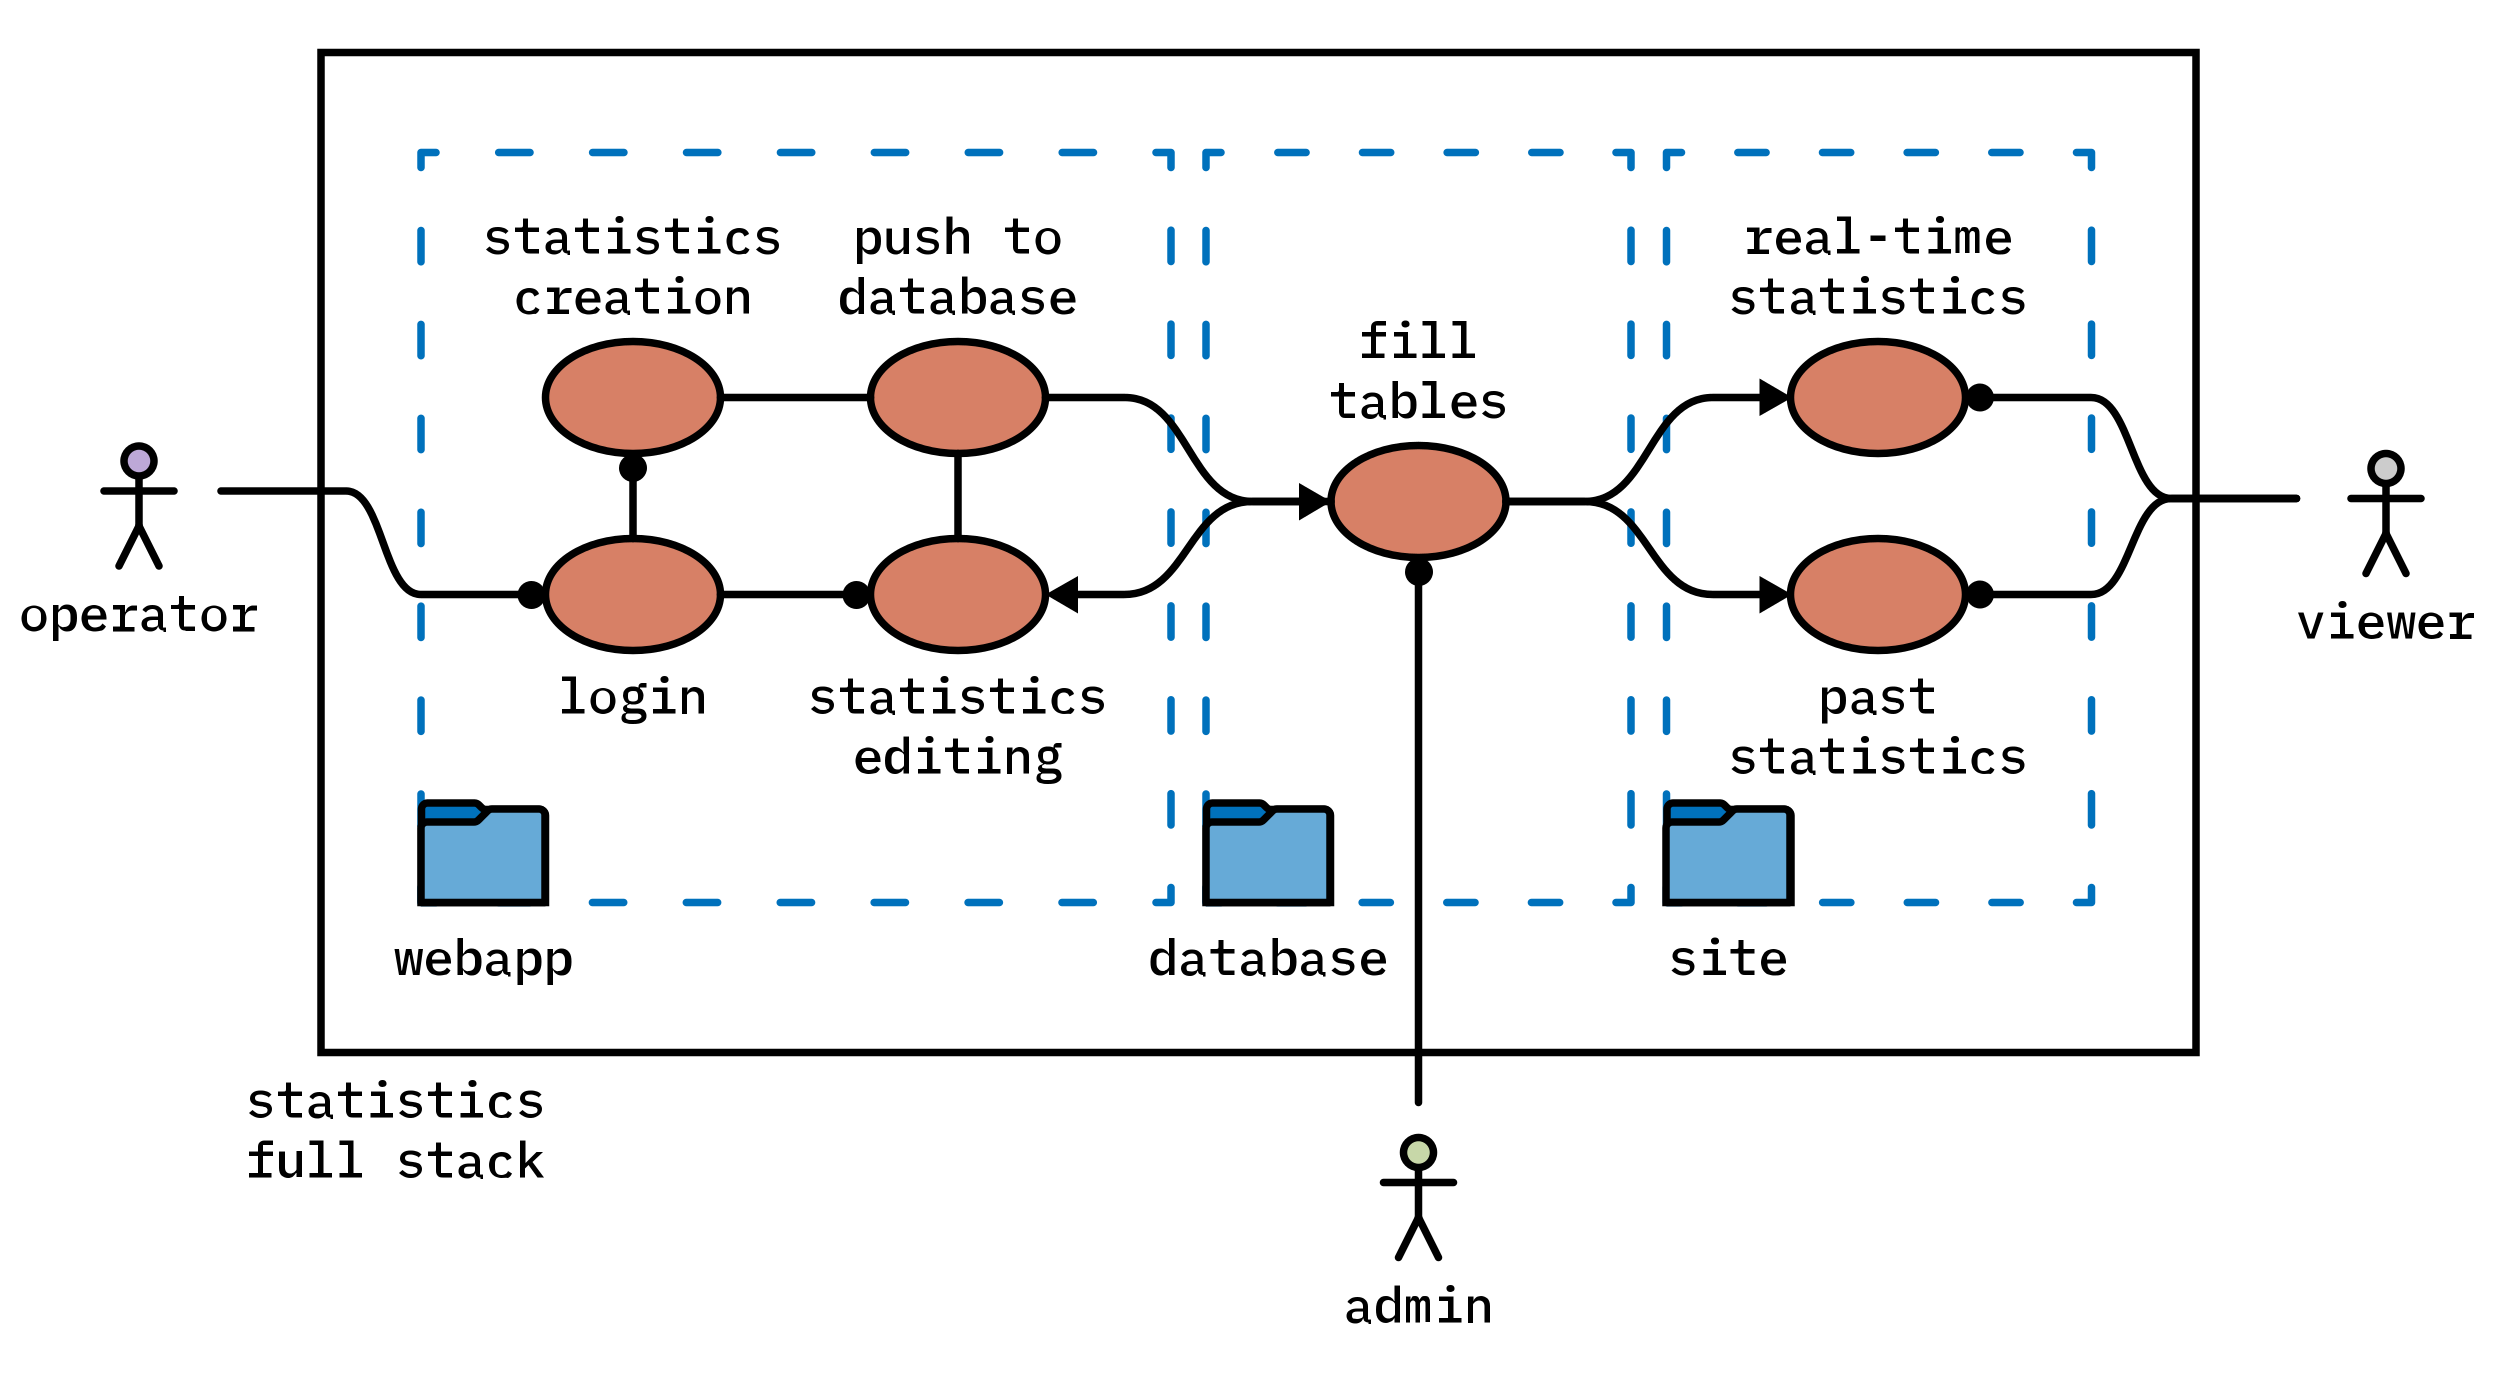 <?xml version="1.0" encoding="utf-8"?>
<!-- Generator: Adobe Illustrator 24.0.2, SVG Export Plug-In . SVG Version: 6.00 Build 0)  -->
<svg version="1.1" id="Layer_1" xmlns="http://www.w3.org/2000/svg" xmlns:xlink="http://www.w3.org/1999/xlink" x="0px" y="0px"
	 viewBox="0 0 500 275" style="enable-background:new 0 0 500 275;" xml:space="preserve">
<style type="text/css">
	.st0{fill:none;stroke:#000000;stroke-width:1.5;stroke-miterlimit:10;}
	.st1{fill:none;stroke:#000000;stroke-width:1.5;stroke-linecap:round;stroke-linejoin:round;stroke-miterlimit:10;}
	.st2{fill:#BDA8D7;stroke:#000000;stroke-width:1.5;stroke-miterlimit:10;}
	.st3{fill:#CCCCCC;stroke:#000000;stroke-width:1.5;stroke-miterlimit:10;}
	.st4{fill:#C7D7A8;stroke:#000000;stroke-width:1.5;stroke-miterlimit:10;}
	.st5{fill:none;stroke:#0071BC;stroke-width:1.5;stroke-linecap:round;stroke-linejoin:round;}
	.st6{fill:none;stroke:#0071BC;stroke-width:1.5;stroke-linecap:round;stroke-linejoin:round;stroke-dasharray:6.261,12.522;}
	.st7{fill:#0071BC;stroke:#000000;stroke-width:1.5;stroke-miterlimit:10;}
	.st8{fill:#66AAD7;stroke:#000000;stroke-width:1.5;stroke-miterlimit:10;}
	.st9{fill:none;stroke:#0071BC;stroke-width:1.5;stroke-linecap:round;stroke-linejoin:round;stroke-dasharray:5.643,11.286;}
	.st10{fill:#D78066;stroke:#000000;stroke-width:1.5;stroke-miterlimit:10;}
	.st11{fill:none;stroke:#000000;stroke-width:1.5;stroke-linecap:round;stroke-linejoin:round;}
</style>
<g>
	<rect x="64.2" y="10.5" class="st0" width="375" height="200"/>
	<g>
		<path d="M52.2,223.6c-0.6,0-1-0.1-1.4-0.3s-0.7-0.4-1-0.7l0.7-0.6c0.2,0.2,0.5,0.4,0.8,0.6s0.6,0.2,1,0.2c0.4,0,0.6-0.1,0.9-0.2
			c0.2-0.1,0.3-0.3,0.3-0.6c0-0.1,0-0.2-0.1-0.3c0-0.1-0.1-0.1-0.2-0.2s-0.2-0.1-0.3-0.1c-0.1,0-0.2,0-0.3-0.1l-0.8-0.1
			c-0.2,0-0.4-0.1-0.6-0.1c-0.2-0.1-0.4-0.1-0.6-0.3c-0.2-0.1-0.3-0.3-0.4-0.4c-0.1-0.2-0.2-0.4-0.2-0.7c0-0.5,0.2-0.9,0.6-1.2
			s0.9-0.4,1.6-0.4c0.5,0,0.9,0.1,1.2,0.2c0.3,0.1,0.6,0.3,0.9,0.6l-0.6,0.6c-0.1-0.2-0.3-0.3-0.6-0.4s-0.6-0.2-1-0.2
			c-0.7,0-1.1,0.2-1.1,0.7c0,0.2,0.1,0.4,0.2,0.5c0.2,0.1,0.3,0.1,0.6,0.2l0.8,0.1c0.2,0,0.4,0.1,0.6,0.1c0.2,0.1,0.4,0.1,0.6,0.2
			c0.2,0.1,0.3,0.3,0.4,0.4c0.1,0.2,0.2,0.4,0.2,0.7c0,0.5-0.2,0.9-0.6,1.2S52.9,223.6,52.2,223.6z"/>
		<path d="M58.5,223.5c-0.5,0-0.8-0.1-1-0.4s-0.3-0.6-0.3-0.9v-3h-1.6v-0.9h1.1c0.2,0,0.3,0,0.4-0.1c0.1-0.1,0.1-0.2,0.1-0.4v-1.3h1
			v1.8h2.2v0.9h-2.2v3.4h2.2v0.9H58.5z"/>
		<path d="M66.1,223.5c-0.3,0-0.5-0.1-0.7-0.2s-0.3-0.4-0.3-0.6H65c-0.1,0.3-0.3,0.6-0.5,0.7c-0.3,0.2-0.6,0.3-1,0.3
			c-0.5,0-0.9-0.1-1.3-0.4c-0.3-0.3-0.5-0.7-0.5-1.1c0-0.5,0.2-0.9,0.6-1.1c0.4-0.3,0.9-0.4,1.7-0.4h1v-0.4c0-0.7-0.4-1.1-1.1-1.1
			c-0.3,0-0.6,0.1-0.8,0.2c-0.2,0.1-0.4,0.3-0.5,0.5l-0.7-0.5c0.1-0.3,0.4-0.5,0.7-0.7c0.3-0.2,0.8-0.3,1.3-0.3
			c0.7,0,1.2,0.2,1.5,0.5c0.4,0.3,0.6,0.8,0.6,1.4v2.6h0.6v0.9H66.1z M63.8,222.8c0.4,0,0.6-0.1,0.9-0.2s0.3-0.4,0.3-0.6v-0.7h-1
			c-0.8,0-1.2,0.2-1.2,0.7v0.2c0,0.2,0.1,0.4,0.2,0.5C63.3,222.7,63.5,222.8,63.8,222.8z"/>
		<path d="M70.5,223.5c-0.5,0-0.8-0.1-1-0.4s-0.3-0.6-0.3-0.9v-3h-1.6v-0.9h1.1c0.2,0,0.3,0,0.4-0.1c0.1-0.1,0.1-0.2,0.1-0.4v-1.3h1
			v1.8h2.2v0.9h-2.2v3.4h2.2v0.9H70.5z"/>
		<path d="M74.2,222.6h1.8v-3.4h-1.8v-0.9H77v4.3h1.6v0.9h-4.5V222.6z M76.5,217.4c-0.3,0-0.5-0.1-0.6-0.2c-0.1-0.1-0.2-0.3-0.2-0.4
			v-0.2c0-0.2,0.1-0.3,0.2-0.4c0.1-0.1,0.3-0.2,0.6-0.2c0.3,0,0.5,0.1,0.6,0.2s0.2,0.3,0.2,0.4v0.2c0,0.2-0.1,0.3-0.2,0.4
			S76.7,217.4,76.5,217.4z"/>
		<path d="M82.2,223.6c-0.6,0-1-0.1-1.4-0.3s-0.7-0.4-1-0.7l0.7-0.6c0.2,0.2,0.5,0.4,0.8,0.6s0.6,0.2,1,0.2c0.4,0,0.6-0.1,0.9-0.2
			c0.2-0.1,0.3-0.3,0.3-0.6c0-0.1,0-0.2-0.1-0.3c0-0.1-0.1-0.1-0.2-0.2s-0.2-0.1-0.3-0.1c-0.1,0-0.2,0-0.3-0.1l-0.8-0.1
			c-0.2,0-0.4-0.1-0.6-0.1c-0.2-0.1-0.4-0.1-0.6-0.3c-0.2-0.1-0.3-0.3-0.4-0.4c-0.1-0.2-0.2-0.4-0.2-0.7c0-0.5,0.2-0.9,0.6-1.2
			s0.9-0.4,1.6-0.4c0.5,0,0.9,0.1,1.2,0.2c0.3,0.1,0.6,0.3,0.9,0.6l-0.6,0.6c-0.1-0.2-0.3-0.3-0.6-0.4s-0.6-0.2-1-0.2
			c-0.7,0-1.1,0.2-1.1,0.7c0,0.2,0.1,0.4,0.2,0.5c0.2,0.1,0.3,0.1,0.6,0.2l0.8,0.1c0.2,0,0.4,0.1,0.6,0.1c0.2,0.1,0.4,0.1,0.6,0.2
			c0.2,0.1,0.3,0.3,0.4,0.4c0.1,0.2,0.2,0.4,0.2,0.7c0,0.5-0.2,0.9-0.6,1.2S82.9,223.6,82.2,223.6z"/>
		<path d="M88.5,223.5c-0.5,0-0.8-0.1-1-0.4s-0.3-0.6-0.3-0.9v-3h-1.6v-0.9h1.1c0.2,0,0.3,0,0.4-0.1c0.1-0.1,0.1-0.2,0.1-0.4v-1.3h1
			v1.8h2.2v0.9h-2.2v3.4h2.2v0.9H88.5z"/>
		<path d="M92.2,222.6h1.8v-3.4h-1.8v-0.9H95v4.3h1.6v0.9h-4.5V222.6z M94.5,217.4c-0.3,0-0.5-0.1-0.6-0.2c-0.1-0.1-0.2-0.3-0.2-0.4
			v-0.2c0-0.2,0.1-0.3,0.2-0.4c0.1-0.1,0.3-0.2,0.6-0.2c0.3,0,0.5,0.1,0.6,0.2s0.2,0.3,0.2,0.4v0.2c0,0.2-0.1,0.3-0.2,0.4
			S94.7,217.4,94.5,217.4z"/>
		<path d="M100.3,223.6c-0.4,0-0.7-0.1-1-0.2c-0.3-0.1-0.6-0.3-0.8-0.5c-0.2-0.2-0.4-0.5-0.5-0.8c-0.1-0.3-0.2-0.7-0.2-1.1
			s0.1-0.8,0.2-1.1c0.1-0.3,0.3-0.6,0.5-0.8c0.2-0.2,0.5-0.4,0.8-0.5c0.3-0.1,0.6-0.2,1-0.2c0.5,0,1,0.1,1.3,0.3
			c0.3,0.2,0.6,0.5,0.7,0.9l-0.9,0.5c-0.1-0.2-0.2-0.4-0.4-0.6c-0.2-0.1-0.4-0.2-0.7-0.2c-0.4,0-0.7,0.1-1,0.4
			c-0.2,0.3-0.3,0.6-0.3,1v0.9c0,0.4,0.1,0.7,0.3,1c0.2,0.3,0.6,0.4,1,0.4c0.3,0,0.6-0.1,0.8-0.2c0.2-0.1,0.4-0.3,0.5-0.6l0.8,0.5
			c-0.2,0.4-0.4,0.7-0.8,0.9C101.3,223.5,100.9,223.6,100.3,223.6z"/>
		<path d="M106.2,223.6c-0.6,0-1-0.1-1.4-0.3s-0.7-0.4-1-0.7l0.7-0.6c0.2,0.2,0.5,0.4,0.8,0.6s0.6,0.2,1,0.2c0.4,0,0.6-0.1,0.9-0.2
			c0.2-0.1,0.3-0.3,0.3-0.6c0-0.1,0-0.2-0.1-0.3c0-0.1-0.1-0.1-0.2-0.2s-0.2-0.1-0.3-0.1c-0.1,0-0.2,0-0.3-0.1l-0.8-0.1
			c-0.2,0-0.4-0.1-0.6-0.1c-0.2-0.1-0.4-0.1-0.6-0.3c-0.2-0.1-0.3-0.3-0.4-0.4c-0.1-0.2-0.2-0.4-0.2-0.7c0-0.5,0.2-0.9,0.6-1.2
			s0.9-0.4,1.6-0.4c0.5,0,0.9,0.1,1.2,0.2c0.3,0.1,0.6,0.3,0.9,0.6l-0.6,0.6c-0.1-0.2-0.3-0.3-0.6-0.4s-0.6-0.2-1-0.2
			c-0.7,0-1.1,0.2-1.1,0.7c0,0.2,0.1,0.4,0.2,0.5c0.2,0.1,0.3,0.1,0.6,0.2l0.8,0.1c0.2,0,0.4,0.1,0.6,0.1c0.2,0.1,0.4,0.1,0.6,0.2
			c0.2,0.1,0.3,0.3,0.4,0.4c0.1,0.2,0.2,0.4,0.2,0.7c0,0.5-0.2,0.9-0.6,1.2S106.9,223.6,106.2,223.6z"/>
		<path d="M49.9,234.6h1.7v-3.4h-1.8v-0.9h1.8v-0.9c0-0.4,0.1-0.7,0.3-0.9s0.5-0.4,1-0.4h1.7v0.9h-2v1.3h2v0.9h-2v3.4h1.7v0.9h-4.5
			V234.6z"/>
		<path d="M59.2,234.6L59.2,234.6c-0.1,0.1-0.2,0.3-0.3,0.4c-0.1,0.1-0.2,0.2-0.3,0.3c-0.1,0.1-0.3,0.2-0.4,0.2
			c-0.2,0.1-0.3,0.1-0.6,0.1c-0.5,0-0.9-0.2-1.3-0.5c-0.3-0.3-0.5-0.8-0.5-1.5v-3.3H57v3.2c0,0.8,0.4,1.2,1.1,1.2
			c0.1,0,0.3,0,0.4-0.1c0.1,0,0.3-0.1,0.4-0.2c0.1-0.1,0.2-0.2,0.3-0.3c0.1-0.1,0.1-0.2,0.1-0.4v-3.5h1.1v5.2h-1.1V234.6z"/>
		<path d="M61.9,234.6h1.7V229h-1.7v-0.9h2.8v6.5h1.7v0.9h-4.5V234.6z"/>
		<path d="M67.9,234.6h1.7V229h-1.7v-0.9h2.8v6.5h1.7v0.9h-4.5V234.6z"/>
		<path d="M82.2,235.6c-0.6,0-1-0.1-1.4-0.3c-0.4-0.2-0.7-0.4-1-0.7l0.7-0.6c0.2,0.2,0.5,0.4,0.8,0.6s0.6,0.2,1,0.2
			c0.4,0,0.6-0.1,0.9-0.2c0.2-0.1,0.3-0.3,0.3-0.6c0-0.1,0-0.2-0.1-0.3s-0.1-0.1-0.2-0.2c-0.1,0-0.2-0.1-0.3-0.1s-0.2,0-0.3-0.1
			l-0.8-0.1c-0.2,0-0.4-0.1-0.6-0.1c-0.2-0.1-0.4-0.1-0.6-0.3c-0.2-0.1-0.3-0.3-0.4-0.4c-0.1-0.2-0.2-0.4-0.2-0.7
			c0-0.5,0.2-0.9,0.6-1.2s0.9-0.4,1.6-0.4c0.5,0,0.9,0.1,1.2,0.2c0.3,0.1,0.6,0.3,0.9,0.6l-0.6,0.6c-0.1-0.2-0.3-0.3-0.6-0.4
			s-0.6-0.2-1-0.2c-0.7,0-1.1,0.2-1.1,0.7c0,0.2,0.1,0.4,0.2,0.5c0.2,0.1,0.3,0.1,0.6,0.2l0.8,0.1c0.2,0,0.4,0.1,0.6,0.1
			c0.2,0.1,0.4,0.1,0.6,0.2c0.2,0.1,0.3,0.3,0.4,0.4c0.1,0.2,0.2,0.4,0.2,0.7c0,0.5-0.2,0.9-0.6,1.2
			C83.4,235.4,82.9,235.6,82.2,235.6z"/>
		<path d="M88.5,235.5c-0.5,0-0.8-0.1-1-0.4c-0.2-0.2-0.3-0.6-0.3-0.9v-3h-1.6v-0.9h1.1c0.2,0,0.3,0,0.4-0.1
			c0.1-0.1,0.1-0.2,0.1-0.4v-1.3h1v1.8h2.2v0.9h-2.2v3.4h2.2v0.9H88.5z"/>
		<path d="M96.1,235.5c-0.3,0-0.5-0.1-0.7-0.2s-0.3-0.4-0.3-0.6H95c-0.1,0.3-0.3,0.6-0.5,0.7c-0.3,0.2-0.6,0.3-1,0.3
			c-0.5,0-0.9-0.1-1.3-0.4s-0.5-0.7-0.5-1.1c0-0.5,0.2-0.9,0.6-1.1c0.4-0.3,0.9-0.4,1.7-0.4h1v-0.4c0-0.7-0.4-1.1-1.1-1.1
			c-0.3,0-0.6,0.1-0.8,0.2c-0.2,0.1-0.4,0.3-0.5,0.5l-0.7-0.5c0.1-0.3,0.4-0.5,0.7-0.7c0.3-0.2,0.8-0.3,1.3-0.3
			c0.7,0,1.2,0.2,1.5,0.5c0.4,0.3,0.6,0.8,0.6,1.4v2.6h0.6v0.9H96.1z M93.8,234.8c0.4,0,0.6-0.1,0.9-0.2c0.2-0.2,0.3-0.4,0.3-0.6
			v-0.7h-1c-0.8,0-1.2,0.2-1.2,0.7v0.2c0,0.2,0.1,0.4,0.2,0.5C93.3,234.7,93.5,234.8,93.8,234.8z"/>
		<path d="M100.3,235.6c-0.4,0-0.7-0.1-1-0.2c-0.3-0.1-0.6-0.3-0.8-0.5c-0.2-0.2-0.4-0.5-0.5-0.8c-0.1-0.3-0.2-0.7-0.2-1.1
			s0.1-0.8,0.2-1.1c0.1-0.3,0.3-0.6,0.5-0.8c0.2-0.2,0.5-0.4,0.8-0.5c0.3-0.1,0.6-0.2,1-0.2c0.5,0,1,0.1,1.3,0.3
			c0.3,0.2,0.6,0.5,0.7,0.9l-0.9,0.5c-0.1-0.2-0.2-0.4-0.4-0.6c-0.2-0.1-0.4-0.2-0.7-0.2c-0.4,0-0.7,0.1-1,0.4
			c-0.2,0.3-0.3,0.6-0.3,1v0.9c0,0.4,0.1,0.7,0.3,1c0.2,0.3,0.6,0.4,1,0.4c0.3,0,0.6-0.1,0.8-0.2c0.2-0.1,0.4-0.3,0.5-0.6l0.8,0.5
			c-0.2,0.4-0.4,0.7-0.8,0.9C101.3,235.5,100.9,235.6,100.3,235.6z"/>
		<path d="M104,228.1h1.1v4.5h0l0.8-0.8l1.4-1.4h1.3l-2.1,2l2.3,3.1h-1.3l-1.8-2.5l-0.7,0.7v1.8H104V228.1z"/>
	</g>
</g>
<g>
	<polyline class="st1" points="31.8,113.2 27.8,105.2 23.8,113.2 	"/>
	<line class="st1" x1="27.8" y1="105.2" x2="27.8" y2="95.2"/>
	<circle class="st2" cx="27.8" cy="92.2" r="3"/>
	<line class="st1" x1="34.8" y1="98.2" x2="20.8" y2="98.2"/>
	<g>
		<path d="M6.8,126.3c-0.4,0-0.7-0.1-1-0.2c-0.3-0.1-0.6-0.3-0.8-0.5s-0.4-0.5-0.5-0.8c-0.1-0.3-0.2-0.7-0.2-1.1s0.1-0.8,0.2-1.1
			c0.1-0.3,0.3-0.6,0.5-0.8s0.5-0.4,0.8-0.5c0.3-0.1,0.6-0.2,1-0.2s0.7,0.1,1,0.2c0.3,0.1,0.6,0.3,0.8,0.5s0.4,0.5,0.5,0.8
			s0.2,0.7,0.2,1.1s-0.1,0.8-0.2,1.1c-0.1,0.3-0.3,0.6-0.5,0.8s-0.5,0.4-0.8,0.5S7.2,126.3,6.8,126.3z M6.8,125.4
			c0.4,0,0.7-0.1,1-0.4c0.2-0.2,0.4-0.6,0.4-1.1v-0.8c0-0.5-0.1-0.8-0.4-1.1c-0.2-0.2-0.6-0.4-1-0.4s-0.7,0.1-1,0.4
			c-0.2,0.2-0.4,0.6-0.4,1.1v0.8c0,0.5,0.1,0.8,0.4,1.1C6.1,125.3,6.4,125.4,6.8,125.4z"/>
		<path d="M10.6,121h1.1v0.9h0.1c0.2-0.3,0.4-0.6,0.6-0.7c0.3-0.2,0.6-0.3,1-0.3c0.6,0,1.1,0.2,1.5,0.7c0.4,0.5,0.5,1.1,0.5,2
			s-0.2,1.6-0.5,2c-0.4,0.5-0.8,0.7-1.5,0.7c-0.4,0-0.7-0.1-1-0.3s-0.5-0.4-0.6-0.7h-0.1v2.9h-1.1V121z M12.8,125.4
			c0.4,0,0.7-0.1,1-0.4c0.2-0.3,0.3-0.6,0.3-1v-0.8c0-0.4-0.1-0.8-0.3-1c-0.2-0.3-0.5-0.4-1-0.4c-0.2,0-0.3,0-0.4,0.1
			s-0.3,0.1-0.4,0.2c-0.1,0.1-0.2,0.2-0.3,0.3c-0.1,0.1-0.1,0.3-0.1,0.4v1.7c0,0.2,0,0.3,0.1,0.4c0.1,0.1,0.1,0.2,0.3,0.3
			c0.1,0.1,0.2,0.1,0.4,0.2S12.7,125.4,12.8,125.4z"/>
		<path d="M18.9,126.3c-0.4,0-0.7-0.1-1.1-0.2s-0.6-0.3-0.8-0.5s-0.4-0.5-0.5-0.8s-0.2-0.7-0.2-1.1s0.1-0.8,0.2-1.1
			c0.1-0.3,0.3-0.6,0.5-0.9c0.2-0.2,0.5-0.4,0.8-0.5c0.3-0.1,0.6-0.2,1-0.2c0.4,0,0.7,0.1,1,0.2c0.3,0.1,0.5,0.3,0.8,0.5
			c0.2,0.2,0.4,0.5,0.5,0.8c0.1,0.3,0.2,0.7,0.2,1v0.4h-3.7v0.2c0,0.4,0.1,0.7,0.4,1c0.3,0.3,0.6,0.4,1,0.4c0.3,0,0.6-0.1,0.9-0.2
			c0.2-0.1,0.4-0.3,0.6-0.6l0.7,0.6c-0.2,0.3-0.4,0.6-0.8,0.8C19.9,126.2,19.4,126.3,18.9,126.3z M18.8,121.7c-0.2,0-0.4,0-0.5,0.1
			c-0.2,0.1-0.3,0.2-0.4,0.3c-0.1,0.1-0.2,0.3-0.3,0.4c-0.1,0.2-0.1,0.3-0.1,0.5v0.1h2.6V123c0-0.4-0.1-0.7-0.3-1
			S19.2,121.7,18.8,121.7z"/>
		<path d="M22.6,125.3h1.4v-3.4h-1.4V121H25v1.4h0.1c0-0.2,0.1-0.4,0.2-0.5c0.1-0.2,0.2-0.3,0.3-0.4s0.3-0.2,0.5-0.3
			c0.2-0.1,0.4-0.1,0.7-0.1h0.6v1h-1c-0.4,0-0.7,0.1-1,0.4c-0.3,0.2-0.4,0.6-0.4,1v1.9h1.9v0.9h-4.3V125.3z"/>
		<path d="M32.7,126.1c-0.3,0-0.5-0.1-0.7-0.2c-0.2-0.2-0.3-0.4-0.3-0.6h-0.1c-0.1,0.3-0.3,0.6-0.5,0.7c-0.3,0.2-0.6,0.3-1,0.3
			c-0.5,0-0.9-0.1-1.3-0.4c-0.3-0.3-0.5-0.7-0.5-1.1c0-0.5,0.2-0.9,0.6-1.1c0.4-0.3,0.9-0.4,1.7-0.4h1v-0.4c0-0.7-0.4-1.1-1.1-1.1
			c-0.3,0-0.6,0.1-0.8,0.2c-0.2,0.1-0.4,0.3-0.5,0.5l-0.7-0.5c0.1-0.3,0.4-0.5,0.7-0.7c0.3-0.2,0.8-0.3,1.3-0.3
			c0.7,0,1.2,0.2,1.5,0.5c0.4,0.3,0.6,0.8,0.6,1.4v2.6h0.6v0.9H32.7z M30.4,125.5c0.4,0,0.6-0.1,0.9-0.2s0.3-0.4,0.3-0.6v-0.7h-1
			c-0.8,0-1.2,0.2-1.2,0.7v0.2c0,0.2,0.1,0.4,0.2,0.5C29.9,125.4,30.1,125.5,30.4,125.5z"/>
		<path d="M37.1,126.1c-0.5,0-0.8-0.1-1-0.4s-0.3-0.6-0.3-0.9v-3h-1.6V121h1.1c0.2,0,0.3,0,0.4-0.1c0.1-0.1,0.1-0.2,0.1-0.4v-1.3h1
			v1.8h2.2v0.9h-2.2v3.4h2.2v0.9H37.1z"/>
		<path d="M42.8,126.3c-0.4,0-0.7-0.1-1-0.2c-0.3-0.1-0.6-0.3-0.8-0.5s-0.4-0.5-0.5-0.8c-0.1-0.3-0.2-0.7-0.2-1.1s0.1-0.8,0.2-1.1
			c0.1-0.3,0.3-0.6,0.5-0.8s0.5-0.4,0.8-0.5c0.3-0.1,0.6-0.2,1-0.2s0.7,0.1,1,0.2c0.3,0.1,0.6,0.3,0.8,0.5s0.4,0.5,0.5,0.8
			s0.2,0.7,0.2,1.1s-0.1,0.8-0.2,1.1c-0.1,0.3-0.3,0.6-0.5,0.8s-0.5,0.4-0.8,0.5S43.2,126.3,42.8,126.3z M42.8,125.4
			c0.4,0,0.7-0.1,1-0.4c0.2-0.2,0.4-0.6,0.4-1.1v-0.8c0-0.5-0.1-0.8-0.4-1.1c-0.2-0.2-0.6-0.4-1-0.4s-0.7,0.1-1,0.4
			c-0.2,0.2-0.4,0.6-0.4,1.1v0.8c0,0.5,0.1,0.8,0.4,1.1C42.1,125.3,42.4,125.4,42.8,125.4z"/>
		<path d="M46.6,125.3h1.4v-3.4h-1.4V121H49v1.4h0.1c0-0.2,0.1-0.4,0.2-0.5c0.1-0.2,0.2-0.3,0.3-0.4s0.3-0.2,0.5-0.3
			c0.2-0.1,0.4-0.1,0.7-0.1h0.6v1h-1c-0.4,0-0.7,0.1-1,0.4c-0.3,0.2-0.4,0.6-0.4,1v1.9h1.9v0.9h-4.3V125.3z"/>
	</g>
</g>
<g>
	<polyline class="st1" points="481.2,114.7 477.2,106.7 473.2,114.7 	"/>
	<line class="st1" x1="477.2" y1="106.7" x2="477.2" y2="96.7"/>
	<circle class="st3" cx="477.2" cy="93.7" r="3"/>
	<line class="st1" x1="484.2" y1="99.7" x2="470.2" y2="99.7"/>
	<g>
		<path d="M461.5,127.7l-1.9-5.2h1.1l0.7,2.2l0.7,2.1h0.1l0.7-2.1l0.7-2.2h1.1l-1.8,5.2H461.5z"/>
		<path d="M466.2,126.8h1.8v-3.4h-1.8v-0.9h2.8v4.3h1.7v0.9h-4.5V126.8z M468.5,121.6c-0.3,0-0.5-0.1-0.6-0.2
			c-0.1-0.1-0.2-0.3-0.2-0.4v-0.2c0-0.2,0.1-0.3,0.2-0.4c0.1-0.1,0.3-0.2,0.6-0.2c0.3,0,0.5,0.1,0.6,0.2c0.1,0.1,0.2,0.3,0.2,0.4
			v0.2c0,0.2-0.1,0.3-0.2,0.4C468.9,121.5,468.7,121.6,468.5,121.6z"/>
		<path d="M474.3,127.8c-0.4,0-0.7-0.1-1.1-0.2c-0.3-0.1-0.6-0.3-0.8-0.5c-0.2-0.2-0.4-0.5-0.5-0.8s-0.2-0.7-0.2-1.1
			c0-0.4,0.1-0.8,0.2-1.1c0.1-0.3,0.3-0.6,0.5-0.9c0.2-0.2,0.5-0.4,0.8-0.5c0.3-0.1,0.6-0.2,1-0.2c0.4,0,0.7,0.1,1,0.2
			s0.5,0.3,0.8,0.5s0.4,0.5,0.5,0.8c0.1,0.3,0.2,0.7,0.2,1v0.4h-3.7v0.2c0,0.4,0.1,0.7,0.4,1c0.3,0.3,0.6,0.4,1,0.4
			c0.3,0,0.6-0.1,0.9-0.2c0.2-0.1,0.4-0.3,0.6-0.6l0.7,0.6c-0.2,0.3-0.4,0.6-0.8,0.8C475.2,127.7,474.8,127.8,474.3,127.8z
			 M474.2,123.2c-0.2,0-0.4,0-0.5,0.1c-0.2,0.1-0.3,0.2-0.4,0.3c-0.1,0.1-0.2,0.3-0.3,0.4c-0.1,0.2-0.1,0.4-0.1,0.5v0.1h2.6v-0.1
			c0-0.4-0.1-0.7-0.3-1C474.9,123.3,474.6,123.2,474.2,123.2z"/>
		<path d="M477.4,122.5h0.9l0.5,4.3h0.1l0.8-4.3h1.1l0.8,4.3h0.1l0.5-4.3h0.9l-0.7,5.2h-1.3l-0.7-4h-0.1l-0.7,4h-1.3L477.4,122.5z"
			/>
		<path d="M486.3,127.8c-0.4,0-0.7-0.1-1.1-0.2c-0.3-0.1-0.6-0.3-0.8-0.5c-0.2-0.2-0.4-0.5-0.5-0.8s-0.2-0.7-0.2-1.1
			c0-0.4,0.1-0.8,0.2-1.1c0.1-0.3,0.3-0.6,0.5-0.9c0.2-0.2,0.5-0.4,0.8-0.5c0.3-0.1,0.6-0.2,1-0.2c0.4,0,0.7,0.1,1,0.2
			s0.5,0.3,0.8,0.5s0.4,0.5,0.5,0.8c0.1,0.3,0.2,0.7,0.2,1v0.4h-3.7v0.2c0,0.4,0.1,0.7,0.4,1c0.3,0.3,0.6,0.4,1,0.4
			c0.3,0,0.6-0.1,0.9-0.2c0.2-0.1,0.4-0.3,0.6-0.6l0.7,0.6c-0.2,0.3-0.4,0.6-0.8,0.8C487.2,127.7,486.8,127.8,486.3,127.8z
			 M486.2,123.2c-0.2,0-0.4,0-0.5,0.1c-0.2,0.1-0.3,0.2-0.4,0.3c-0.1,0.1-0.2,0.3-0.3,0.4c-0.1,0.2-0.1,0.4-0.1,0.5v0.1h2.6v-0.1
			c0-0.4-0.1-0.7-0.3-1C486.9,123.3,486.6,123.2,486.2,123.2z"/>
		<path d="M489.9,126.8h1.4v-3.4h-1.4v-0.9h2.5v1.4h0.1c0-0.2,0.1-0.4,0.2-0.5s0.2-0.3,0.3-0.4c0.1-0.1,0.3-0.2,0.5-0.3
			c0.2-0.1,0.4-0.1,0.7-0.1h0.6v1h-1c-0.4,0-0.7,0.1-1,0.4c-0.3,0.2-0.4,0.6-0.4,1v1.9h1.9v0.9h-4.3V126.8z"/>
	</g>
</g>
<g>
	<polyline class="st1" points="287.7,251.5 283.7,243.5 279.7,251.5 	"/>
	<line class="st1" x1="283.7" y1="243.5" x2="283.7" y2="233.5"/>
	<circle class="st4" cx="283.7" cy="230.5" r="3"/>
	<line class="st1" x1="290.7" y1="236.5" x2="276.7" y2="236.5"/>
	<g>
		<path d="M273.7,264.5c-0.3,0-0.5-0.1-0.7-0.2s-0.3-0.4-0.3-0.6h-0.1c-0.1,0.3-0.3,0.6-0.5,0.7c-0.3,0.2-0.6,0.3-1,0.3
			c-0.5,0-0.9-0.1-1.3-0.4c-0.3-0.3-0.5-0.7-0.5-1.1c0-0.5,0.2-0.9,0.6-1.1c0.4-0.3,0.9-0.4,1.7-0.4h1v-0.4c0-0.7-0.4-1.1-1.1-1.1
			c-0.3,0-0.6,0.1-0.8,0.2c-0.2,0.1-0.4,0.3-0.5,0.5l-0.7-0.5c0.1-0.3,0.4-0.5,0.7-0.7c0.3-0.2,0.8-0.3,1.3-0.3
			c0.7,0,1.2,0.2,1.5,0.5c0.4,0.3,0.6,0.8,0.6,1.4v2.6h0.6v0.9H273.7z M271.4,263.8c0.4,0,0.6-0.1,0.9-0.2s0.3-0.4,0.3-0.6v-0.7h-1
			c-0.8,0-1.2,0.2-1.2,0.7v0.2c0,0.2,0.1,0.4,0.2,0.5C270.9,263.7,271.1,263.8,271.4,263.8z"/>
		<path d="M278.9,263.6L278.9,263.6c-0.2,0.3-0.4,0.6-0.7,0.7s-0.6,0.3-1,0.3c-0.6,0-1.1-0.2-1.5-0.7c-0.4-0.5-0.5-1.1-0.5-2
			s0.2-1.6,0.5-2c0.4-0.5,0.8-0.7,1.5-0.7c0.4,0,0.7,0.1,1,0.3c0.3,0.2,0.5,0.4,0.6,0.7h0.1v-3.1h1.1v7.4h-1.1V263.6z M277.7,263.7
			c0.2,0,0.3,0,0.5-0.1c0.1,0,0.3-0.1,0.4-0.2c0.1-0.1,0.2-0.2,0.3-0.3c0.1-0.1,0.1-0.3,0.1-0.4V261c0-0.2,0-0.3-0.1-0.4
			c-0.1-0.1-0.1-0.2-0.3-0.3c-0.1-0.1-0.2-0.1-0.4-0.2c-0.1,0-0.3-0.1-0.5-0.1c-0.4,0-0.7,0.1-1,0.4c-0.2,0.3-0.3,0.6-0.3,1v0.8
			c0,0.4,0.1,0.8,0.3,1C277,263.6,277.3,263.7,277.7,263.7z"/>
		<path d="M281.2,264.5v-5.2h0.9v0.7h0c0.1-0.2,0.2-0.4,0.3-0.6c0.1-0.2,0.4-0.2,0.6-0.2c0.3,0,0.5,0.1,0.6,0.2
			c0.2,0.2,0.2,0.4,0.3,0.6h0c0.1-0.2,0.2-0.4,0.4-0.6c0.2-0.2,0.4-0.2,0.7-0.2c0.4,0,0.7,0.1,0.8,0.4c0.2,0.3,0.2,0.7,0.2,1.2v3.6
			h-0.9V261c0-0.4,0-0.6-0.1-0.7s-0.2-0.2-0.4-0.2c-0.2,0-0.3,0.1-0.4,0.2c-0.1,0.1-0.2,0.3-0.2,0.5v3.7h-0.9V261
			c0-0.4,0-0.6-0.1-0.7s-0.2-0.2-0.4-0.2c-0.2,0-0.3,0.1-0.4,0.2c-0.1,0.1-0.2,0.3-0.2,0.5v3.7H281.2z"/>
		<path d="M287.8,263.6h1.8v-3.4h-1.8v-0.9h2.9v4.3h1.6v0.9h-4.5V263.6z M290.1,258.4c-0.3,0-0.5-0.1-0.6-0.2s-0.2-0.3-0.2-0.4v-0.2
			c0-0.2,0.1-0.3,0.2-0.4s0.3-0.2,0.6-0.2c0.3,0,0.5,0.1,0.6,0.2c0.1,0.1,0.2,0.3,0.2,0.4v0.2c0,0.2-0.1,0.3-0.2,0.4
			C290.5,258.3,290.3,258.4,290.1,258.4z"/>
		<path d="M293.6,264.5v-5.2h1.1v0.9h0c0.1-0.1,0.1-0.3,0.2-0.4c0.1-0.1,0.2-0.2,0.3-0.3s0.3-0.2,0.4-0.2s0.3-0.1,0.6-0.1
			c0.5,0,0.9,0.2,1.3,0.5c0.3,0.3,0.5,0.8,0.5,1.5v3.3h-1.1v-3.2c0-0.8-0.4-1.2-1.1-1.2c-0.1,0-0.3,0-0.4,0.1
			c-0.1,0-0.3,0.1-0.4,0.2s-0.2,0.2-0.3,0.3c-0.1,0.1-0.1,0.2-0.1,0.4v3.5H293.6z"/>
	</g>
</g>
<g>
	<g>
		<g>
			<polyline class="st5" points="234.2,33.5 234.2,30.5 231.2,30.5 			"/>
			<line class="st6" x1="218.7" y1="30.5" x2="93.5" y2="30.5"/>
			<polyline class="st5" points="87.2,30.5 84.2,30.5 84.2,33.5 			"/>
			<line class="st6" x1="84.2" y1="46.1" x2="84.2" y2="171.3"/>
			<polyline class="st5" points="84.2,177.5 84.2,180.5 87.2,180.5 			"/>
			<line class="st6" x1="99.7" y1="180.5" x2="225" y2="180.5"/>
			<polyline class="st5" points="231.2,180.5 234.2,180.5 234.2,177.5 			"/>
			<line class="st6" x1="234.2" y1="165" x2="234.2" y2="39.8"/>
		</g>
	</g>
	<g>
		<g>
			<path class="st7" d="M84.2,180.5h24.9v-17.4c0-0.7-0.6-1.2-1.2-1.2H97.2c-0.3,0-0.6-0.1-0.9-0.4l-0.5-0.5
				c-0.2-0.2-0.5-0.4-0.9-0.4h-9.4c-0.7,0-1.2,0.6-1.2,1.2V180.5z"/>
			<path class="st8" d="M109.1,180.5H84.2v-14.9c0-0.7,0.6-1.2,1.2-1.2h9.4c0.3,0,0.6-0.1,0.9-0.4l1.8-1.8c0.2-0.2,0.5-0.4,0.9-0.4
				h9.4c0.7,0,1.2,0.6,1.2,1.2V180.5z"/>
		</g>
		<g>
			<path d="M78.9,189.8h0.9l0.5,4.3h0.1l0.8-4.3h1.1l0.8,4.3h0.1l0.5-4.3h0.9l-0.7,5.2h-1.3l-0.7-4h-0.1l-0.7,4h-1.3L78.9,189.8z"/>
			<path d="M87.8,195.1c-0.4,0-0.7-0.1-1.1-0.2s-0.6-0.3-0.8-0.5s-0.4-0.5-0.5-0.8s-0.2-0.7-0.2-1.1s0.1-0.8,0.2-1.1
				c0.1-0.3,0.3-0.6,0.5-0.9c0.2-0.2,0.5-0.4,0.8-0.5c0.3-0.1,0.6-0.2,1-0.2c0.4,0,0.7,0.1,1,0.2c0.3,0.1,0.5,0.3,0.8,0.5
				c0.2,0.2,0.4,0.5,0.5,0.8c0.1,0.3,0.2,0.7,0.2,1v0.4h-3.7v0.2c0,0.4,0.1,0.7,0.4,1c0.3,0.3,0.6,0.4,1,0.4c0.3,0,0.6-0.1,0.9-0.2
				c0.2-0.1,0.4-0.3,0.6-0.6l0.7,0.6c-0.2,0.3-0.4,0.6-0.8,0.8C88.8,195,88.3,195.1,87.8,195.1z M87.7,190.5c-0.2,0-0.4,0-0.5,0.1
				c-0.2,0.1-0.3,0.2-0.4,0.3c-0.1,0.1-0.2,0.3-0.3,0.4c-0.1,0.2-0.1,0.3-0.1,0.5v0.1H89v-0.1c0-0.4-0.1-0.7-0.3-1
				S88.1,190.5,87.7,190.5z"/>
			<path d="M91.5,187.6h1.1v3.1h0.1c0.2-0.3,0.4-0.6,0.6-0.7c0.3-0.2,0.6-0.3,1-0.3c0.6,0,1.1,0.2,1.5,0.7c0.4,0.5,0.5,1.1,0.5,2
				s-0.2,1.6-0.5,2c-0.4,0.5-0.8,0.7-1.5,0.7c-0.4,0-0.7-0.1-1-0.3s-0.5-0.4-0.6-0.7h-0.1v0.9h-1.1V187.6z M93.7,194.2
				c0.4,0,0.7-0.1,1-0.4c0.2-0.3,0.3-0.6,0.3-1V192c0-0.4-0.1-0.8-0.3-1c-0.2-0.3-0.5-0.4-1-0.4c-0.2,0-0.3,0-0.4,0.1
				s-0.3,0.1-0.4,0.2c-0.1,0.1-0.2,0.2-0.3,0.3c-0.1,0.1-0.1,0.3-0.1,0.4v1.7c0,0.2,0,0.3,0.1,0.4c0.1,0.1,0.1,0.2,0.3,0.3
				c0.1,0.1,0.2,0.1,0.4,0.2S93.6,194.2,93.7,194.2z"/>
			<path d="M101.6,195c-0.3,0-0.5-0.1-0.7-0.2s-0.3-0.4-0.3-0.6h-0.1c-0.1,0.3-0.3,0.6-0.5,0.7c-0.3,0.2-0.6,0.3-1,0.3
				c-0.5,0-0.9-0.1-1.3-0.4c-0.3-0.3-0.5-0.7-0.5-1.1c0-0.5,0.2-0.9,0.6-1.1c0.4-0.3,0.9-0.4,1.7-0.4h1v-0.4c0-0.7-0.4-1.1-1.1-1.1
				c-0.3,0-0.6,0.1-0.8,0.2c-0.2,0.1-0.4,0.3-0.5,0.5l-0.7-0.5c0.1-0.3,0.4-0.5,0.7-0.7c0.3-0.2,0.8-0.3,1.3-0.3
				c0.7,0,1.2,0.2,1.5,0.5c0.4,0.3,0.6,0.8,0.6,1.4v2.6h0.6v0.9H101.6z M99.3,194.3c0.4,0,0.6-0.1,0.9-0.2s0.3-0.4,0.3-0.6v-0.7h-1
				c-0.8,0-1.2,0.2-1.2,0.7v0.2c0,0.2,0.1,0.4,0.2,0.5C98.8,194.2,99,194.3,99.3,194.3z"/>
			<path d="M103.5,189.8h1.1v0.9h0.1c0.2-0.3,0.4-0.6,0.6-0.7c0.3-0.2,0.6-0.3,1-0.3c0.6,0,1.1,0.2,1.5,0.7c0.4,0.5,0.5,1.1,0.5,2
				s-0.2,1.6-0.5,2c-0.4,0.5-0.8,0.7-1.5,0.7c-0.4,0-0.7-0.1-1-0.3s-0.5-0.4-0.6-0.7h-0.1v2.9h-1.1V189.8z M105.7,194.2
				c0.4,0,0.7-0.1,1-0.4c0.2-0.3,0.3-0.6,0.3-1V192c0-0.4-0.1-0.8-0.3-1c-0.2-0.3-0.5-0.4-1-0.4c-0.2,0-0.3,0-0.4,0.1
				s-0.3,0.1-0.4,0.2c-0.1,0.1-0.2,0.2-0.3,0.3c-0.1,0.1-0.1,0.3-0.1,0.4v1.7c0,0.2,0,0.3,0.1,0.4c0.1,0.1,0.1,0.2,0.3,0.3
				c0.1,0.1,0.2,0.1,0.4,0.2S105.6,194.2,105.7,194.2z"/>
			<path d="M109.5,189.8h1.1v0.9h0.1c0.2-0.3,0.4-0.6,0.6-0.7c0.3-0.2,0.6-0.3,1-0.3c0.6,0,1.1,0.2,1.5,0.7c0.4,0.5,0.5,1.1,0.5,2
				s-0.2,1.6-0.5,2c-0.4,0.5-0.8,0.7-1.5,0.7c-0.4,0-0.7-0.1-1-0.3s-0.5-0.4-0.6-0.7h-0.1v2.9h-1.1V189.8z M111.7,194.2
				c0.4,0,0.7-0.1,1-0.4c0.2-0.3,0.3-0.6,0.3-1V192c0-0.4-0.1-0.8-0.3-1c-0.2-0.3-0.5-0.4-1-0.4c-0.2,0-0.3,0-0.4,0.1
				s-0.3,0.1-0.4,0.2c-0.1,0.1-0.2,0.2-0.3,0.3c-0.1,0.1-0.1,0.3-0.1,0.4v1.7c0,0.2,0,0.3,0.1,0.4c0.1,0.1,0.1,0.2,0.3,0.3
				c0.1,0.1,0.2,0.1,0.4,0.2S111.6,194.2,111.7,194.2z"/>
		</g>
	</g>
</g>
<g>
	<g>
		<g>
			<polyline class="st5" points="418.3,33.5 418.3,30.5 415.3,30.5 			"/>
			<line class="st9" x1="404" y1="30.5" x2="341.9" y2="30.5"/>
			<polyline class="st5" points="336.3,30.5 333.3,30.5 333.3,33.5 			"/>
			<line class="st6" x1="333.3" y1="46.1" x2="333.3" y2="171.3"/>
			<polyline class="st5" points="333.3,177.5 333.3,180.5 336.3,180.5 			"/>
			<line class="st9" x1="347.6" y1="180.5" x2="409.6" y2="180.5"/>
			<polyline class="st5" points="415.3,180.5 418.3,180.5 418.3,177.5 			"/>
			<line class="st6" x1="418.3" y1="165" x2="418.3" y2="39.8"/>
		</g>
	</g>
	<g>
		<g>
			<path class="st7" d="M333.3,180.5h24.9v-17.4c0-0.7-0.6-1.2-1.2-1.2h-10.7c-0.3,0-0.6-0.1-0.9-0.4l-0.5-0.5
				c-0.2-0.2-0.5-0.4-0.9-0.4h-9.4c-0.7,0-1.2,0.6-1.2,1.2V180.5z"/>
			<path class="st8" d="M358.1,180.5h-24.9v-14.9c0-0.7,0.6-1.2,1.2-1.2h9.4c0.3,0,0.6-0.1,0.9-0.4l1.8-1.8c0.2-0.2,0.5-0.4,0.9-0.4
				h9.4c0.7,0,1.2,0.6,1.2,1.2V180.5z"/>
		</g>
		<g>
			<path d="M336.7,195.1c-0.6,0-1-0.1-1.4-0.3s-0.7-0.4-1-0.7l0.7-0.6c0.2,0.2,0.5,0.4,0.8,0.6s0.6,0.2,1,0.2c0.4,0,0.6-0.1,0.9-0.2
				c0.2-0.1,0.3-0.3,0.3-0.6c0-0.1,0-0.2-0.1-0.3c0-0.1-0.1-0.1-0.2-0.2s-0.2-0.1-0.3-0.1c-0.1,0-0.2,0-0.3-0.1l-0.8-0.1
				c-0.2,0-0.4-0.1-0.6-0.1c-0.2-0.1-0.4-0.1-0.6-0.3c-0.2-0.1-0.3-0.3-0.4-0.4c-0.1-0.2-0.2-0.4-0.2-0.7c0-0.5,0.2-0.9,0.6-1.2
				s0.9-0.4,1.6-0.4c0.5,0,0.9,0.1,1.2,0.2s0.6,0.3,0.9,0.6l-0.6,0.6c-0.1-0.2-0.3-0.3-0.6-0.4c-0.2-0.1-0.6-0.2-1-0.2
				c-0.7,0-1.1,0.2-1.1,0.7c0,0.2,0.1,0.4,0.2,0.5c0.2,0.1,0.3,0.1,0.6,0.2l0.8,0.1c0.2,0,0.4,0.1,0.6,0.1c0.2,0.1,0.4,0.1,0.6,0.2
				c0.2,0.1,0.3,0.3,0.4,0.4c0.1,0.2,0.2,0.4,0.2,0.7c0,0.5-0.2,0.9-0.6,1.2S337.4,195.1,336.7,195.1z"/>
			<path d="M340.7,194.1h1.8v-3.4h-1.8v-0.9h2.9v4.3h1.6v0.9h-4.5V194.1z M343,188.9c-0.3,0-0.5-0.1-0.6-0.2s-0.2-0.3-0.2-0.4v-0.2
				c0-0.2,0.1-0.3,0.2-0.4s0.3-0.2,0.6-0.2c0.3,0,0.5,0.1,0.6,0.2c0.1,0.1,0.2,0.3,0.2,0.4v0.2c0,0.2-0.1,0.3-0.2,0.4
				C343.5,188.8,343.3,188.9,343,188.9z"/>
			<path d="M349,195c-0.5,0-0.8-0.1-1-0.4c-0.2-0.2-0.3-0.6-0.3-0.9v-3h-1.6v-0.9h1.1c0.2,0,0.3,0,0.4-0.1c0.1-0.1,0.1-0.2,0.1-0.4
				V188h1v1.8h2.2v0.9h-2.2v3.4h2.2v0.9H349z"/>
			<path d="M354.8,195.1c-0.4,0-0.7-0.1-1.1-0.2s-0.6-0.3-0.8-0.5c-0.2-0.2-0.4-0.5-0.5-0.8s-0.2-0.7-0.2-1.1s0.1-0.8,0.2-1.1
				c0.1-0.3,0.3-0.6,0.5-0.9c0.2-0.2,0.5-0.4,0.8-0.5c0.3-0.1,0.6-0.2,1-0.2c0.4,0,0.7,0.1,1,0.2c0.3,0.1,0.5,0.3,0.8,0.5
				c0.2,0.2,0.4,0.5,0.5,0.8c0.1,0.3,0.2,0.7,0.2,1v0.4h-3.7v0.2c0,0.4,0.1,0.7,0.4,1c0.3,0.3,0.6,0.4,1,0.4c0.3,0,0.6-0.1,0.9-0.2
				c0.2-0.1,0.4-0.3,0.6-0.6l0.7,0.6c-0.2,0.3-0.4,0.6-0.8,0.8S355.4,195.1,354.8,195.1z M354.7,190.5c-0.2,0-0.4,0-0.5,0.1
				c-0.2,0.1-0.3,0.2-0.4,0.3c-0.1,0.1-0.2,0.3-0.3,0.4c-0.1,0.2-0.1,0.3-0.1,0.5v0.1h2.6v-0.1c0-0.4-0.1-0.7-0.3-1
				C355.4,190.6,355.1,190.5,354.7,190.5z"/>
		</g>
	</g>
</g>
<g>
	<g>
		<g>
			<polyline class="st5" points="326.2,33.5 326.2,30.5 323.2,30.5 			"/>
			<line class="st9" x1="312" y1="30.5" x2="249.9" y2="30.5"/>
			<polyline class="st5" points="244.2,30.5 241.2,30.5 241.2,33.5 			"/>
			<line class="st6" x1="241.2" y1="46.1" x2="241.2" y2="171.3"/>
			<polyline class="st5" points="241.2,177.5 241.2,180.5 244.2,180.5 			"/>
			<line class="st9" x1="255.5" y1="180.5" x2="317.6" y2="180.5"/>
			<polyline class="st5" points="323.2,180.5 326.2,180.5 326.2,177.5 			"/>
			<line class="st6" x1="326.2" y1="165" x2="326.2" y2="39.8"/>
		</g>
	</g>
	<g>
		<g>
			<path class="st7" d="M241.2,180.5h24.9v-17.4c0-0.7-0.6-1.2-1.2-1.2h-10.7c-0.3,0-0.6-0.1-0.9-0.4l-0.5-0.5
				c-0.2-0.2-0.5-0.4-0.9-0.4h-9.4c-0.7,0-1.2,0.6-1.2,1.2V180.5z"/>
			<path class="st8" d="M266.1,180.5h-24.9v-14.9c0-0.7,0.6-1.2,1.2-1.2h9.4c0.3,0,0.6-0.1,0.9-0.4l1.8-1.8c0.2-0.2,0.5-0.4,0.9-0.4
				h9.4c0.7,0,1.2,0.6,1.2,1.2V180.5z"/>
		</g>
		<g>
			<path d="M233.8,194.1L233.8,194.1c-0.2,0.3-0.4,0.6-0.7,0.7c-0.3,0.2-0.6,0.3-1,0.3c-0.6,0-1.1-0.2-1.5-0.7
				c-0.4-0.5-0.5-1.1-0.5-2s0.2-1.6,0.5-2c0.4-0.5,0.8-0.7,1.5-0.7c0.4,0,0.7,0.1,1,0.3c0.3,0.2,0.5,0.4,0.6,0.7h0.1v-3.1h1.1v7.4
				h-1.1V194.1z M232.6,194.2c0.2,0,0.3,0,0.4-0.1s0.3-0.1,0.4-0.2c0.1-0.1,0.2-0.2,0.3-0.3c0.1-0.1,0.1-0.3,0.1-0.4v-1.7
				c0-0.2,0-0.3-0.1-0.4c-0.1-0.1-0.1-0.2-0.3-0.3c-0.1-0.1-0.2-0.1-0.4-0.2s-0.3-0.1-0.4-0.1c-0.4,0-0.7,0.1-1,0.4
				c-0.2,0.3-0.3,0.6-0.3,1v0.8c0,0.4,0.1,0.8,0.3,1C231.9,194.1,232.2,194.2,232.6,194.2z"/>
			<path d="M240.6,195c-0.3,0-0.5-0.1-0.7-0.2s-0.3-0.4-0.3-0.6h-0.1c-0.1,0.3-0.3,0.6-0.5,0.7c-0.3,0.2-0.6,0.3-1,0.3
				c-0.5,0-0.9-0.1-1.3-0.4c-0.3-0.3-0.5-0.7-0.5-1.1c0-0.5,0.2-0.9,0.6-1.1c0.4-0.3,0.9-0.4,1.7-0.4h1v-0.4c0-0.7-0.4-1.1-1.1-1.1
				c-0.3,0-0.6,0.1-0.8,0.2c-0.2,0.1-0.4,0.3-0.5,0.5l-0.7-0.5c0.1-0.3,0.4-0.5,0.7-0.7c0.3-0.2,0.8-0.3,1.3-0.3
				c0.7,0,1.2,0.2,1.5,0.5c0.4,0.3,0.6,0.8,0.6,1.4v2.6h0.6v0.9H240.6z M238.3,194.3c0.4,0,0.6-0.1,0.9-0.2s0.3-0.4,0.3-0.6v-0.7h-1
				c-0.8,0-1.2,0.2-1.2,0.7v0.2c0,0.2,0.1,0.4,0.2,0.5C237.8,194.2,238,194.3,238.3,194.3z"/>
			<path d="M245,195c-0.5,0-0.8-0.1-1-0.4s-0.3-0.6-0.3-0.9v-3h-1.6v-0.9h1.1c0.2,0,0.3,0,0.4-0.1c0.1-0.1,0.1-0.2,0.1-0.4V188h1
				v1.8h2.2v0.9h-2.2v3.4h2.2v0.9H245z"/>
			<path d="M252.6,195c-0.3,0-0.5-0.1-0.7-0.2s-0.3-0.4-0.3-0.6h-0.1c-0.1,0.3-0.3,0.6-0.5,0.7c-0.3,0.2-0.6,0.3-1,0.3
				c-0.5,0-0.9-0.1-1.3-0.4c-0.3-0.3-0.5-0.7-0.5-1.1c0-0.5,0.2-0.9,0.6-1.1c0.4-0.3,0.9-0.4,1.7-0.4h1v-0.4c0-0.7-0.4-1.1-1.1-1.1
				c-0.3,0-0.6,0.1-0.8,0.2c-0.2,0.1-0.4,0.3-0.5,0.5l-0.7-0.5c0.1-0.3,0.4-0.5,0.7-0.7c0.3-0.2,0.8-0.3,1.3-0.3
				c0.7,0,1.2,0.2,1.5,0.5c0.4,0.3,0.6,0.8,0.6,1.4v2.6h0.6v0.9H252.6z M250.3,194.3c0.4,0,0.6-0.1,0.9-0.2s0.3-0.4,0.3-0.6v-0.7h-1
				c-0.8,0-1.2,0.2-1.2,0.7v0.2c0,0.2,0.1,0.4,0.2,0.5C249.8,194.2,250,194.3,250.3,194.3z"/>
			<path d="M254.5,187.6h1.1v3.1h0.1c0.2-0.3,0.4-0.6,0.6-0.7c0.3-0.2,0.6-0.3,1-0.3c0.6,0,1.1,0.2,1.5,0.7c0.4,0.5,0.5,1.1,0.5,2
				s-0.2,1.6-0.5,2c-0.4,0.5-0.8,0.7-1.5,0.7c-0.4,0-0.7-0.1-1-0.3c-0.3-0.2-0.5-0.4-0.6-0.7h-0.1v0.9h-1.1V187.6z M256.7,194.2
				c0.4,0,0.7-0.1,1-0.4c0.2-0.3,0.3-0.6,0.3-1V192c0-0.4-0.1-0.8-0.3-1c-0.2-0.3-0.5-0.4-1-0.4c-0.2,0-0.3,0-0.4,0.1
				s-0.3,0.1-0.4,0.2c-0.1,0.1-0.2,0.2-0.3,0.3c-0.1,0.1-0.1,0.3-0.1,0.4v1.7c0,0.2,0,0.3,0.1,0.4c0.1,0.1,0.1,0.2,0.3,0.3
				c0.1,0.1,0.2,0.1,0.4,0.2S256.6,194.2,256.7,194.2z"/>
			<path d="M264.6,195c-0.3,0-0.5-0.1-0.7-0.2s-0.3-0.4-0.3-0.6h-0.1c-0.1,0.3-0.3,0.6-0.5,0.7c-0.3,0.2-0.6,0.3-1,0.3
				c-0.5,0-0.9-0.1-1.3-0.4c-0.3-0.3-0.5-0.7-0.5-1.1c0-0.5,0.2-0.9,0.6-1.1c0.4-0.3,0.9-0.4,1.7-0.4h1v-0.4c0-0.7-0.4-1.1-1.1-1.1
				c-0.3,0-0.6,0.1-0.8,0.2c-0.2,0.1-0.4,0.3-0.5,0.5l-0.7-0.5c0.1-0.3,0.4-0.5,0.7-0.7c0.3-0.2,0.8-0.3,1.3-0.3
				c0.7,0,1.2,0.2,1.5,0.5c0.4,0.3,0.6,0.8,0.6,1.4v2.6h0.6v0.9H264.6z M262.3,194.3c0.4,0,0.6-0.1,0.9-0.2s0.3-0.4,0.3-0.6v-0.7h-1
				c-0.8,0-1.2,0.2-1.2,0.7v0.2c0,0.2,0.1,0.4,0.2,0.5C261.8,194.2,262,194.3,262.3,194.3z"/>
			<path d="M268.7,195.1c-0.6,0-1-0.1-1.4-0.3s-0.7-0.4-1-0.7l0.7-0.6c0.2,0.2,0.5,0.4,0.8,0.6s0.6,0.2,1,0.2c0.4,0,0.6-0.1,0.9-0.2
				c0.2-0.1,0.3-0.3,0.3-0.6c0-0.1,0-0.2-0.1-0.3c0-0.1-0.1-0.1-0.2-0.2s-0.2-0.1-0.3-0.1c-0.1,0-0.2,0-0.3-0.1l-0.8-0.1
				c-0.2,0-0.4-0.1-0.6-0.1c-0.2-0.1-0.4-0.1-0.6-0.3c-0.2-0.1-0.3-0.3-0.4-0.4c-0.1-0.2-0.2-0.4-0.2-0.7c0-0.5,0.2-0.9,0.6-1.2
				s0.9-0.4,1.6-0.4c0.5,0,0.9,0.1,1.2,0.2c0.3,0.1,0.6,0.3,0.9,0.6l-0.6,0.6c-0.1-0.2-0.3-0.3-0.6-0.4s-0.6-0.2-1-0.2
				c-0.7,0-1.1,0.2-1.1,0.7c0,0.2,0.1,0.4,0.2,0.5c0.2,0.1,0.3,0.1,0.6,0.2l0.8,0.1c0.2,0,0.4,0.1,0.6,0.1c0.2,0.1,0.4,0.1,0.6,0.2
				c0.2,0.1,0.3,0.3,0.4,0.4c0.1,0.2,0.2,0.4,0.2,0.7c0,0.5-0.2,0.9-0.6,1.2S269.4,195.1,268.7,195.1z"/>
			<path d="M274.8,195.1c-0.4,0-0.7-0.1-1.1-0.2s-0.6-0.3-0.8-0.5s-0.4-0.5-0.5-0.8s-0.2-0.7-0.2-1.1s0.1-0.8,0.2-1.1
				c0.1-0.3,0.3-0.6,0.5-0.9c0.2-0.2,0.5-0.4,0.8-0.5c0.3-0.1,0.6-0.2,1-0.2c0.4,0,0.7,0.1,1,0.2c0.3,0.1,0.5,0.3,0.8,0.5
				s0.4,0.5,0.5,0.8c0.1,0.3,0.2,0.7,0.2,1v0.4h-3.7v0.2c0,0.4,0.1,0.7,0.4,1c0.3,0.3,0.6,0.4,1,0.4c0.3,0,0.6-0.1,0.9-0.2
				c0.2-0.1,0.4-0.3,0.6-0.6l0.7,0.6c-0.2,0.3-0.4,0.6-0.8,0.8C275.8,195,275.3,195.1,274.8,195.1z M274.7,190.5
				c-0.2,0-0.4,0-0.5,0.1c-0.2,0.1-0.3,0.2-0.4,0.3c-0.1,0.1-0.2,0.3-0.3,0.4c-0.1,0.2-0.1,0.3-0.1,0.5v0.1h2.6v-0.1
				c0-0.4-0.1-0.7-0.3-1C275.4,190.6,275.1,190.5,274.7,190.5z"/>
		</g>
	</g>
</g>
<g>
	<ellipse class="st10" cx="126.6" cy="79.5" rx="17.5" ry="11.2"/>
	<g>
		<g>
			<path d="M99.6,50.9c-0.6,0-1-0.1-1.4-0.3c-0.4-0.2-0.7-0.4-1-0.7l0.7-0.6c0.2,0.2,0.5,0.4,0.8,0.6c0.3,0.1,0.6,0.2,1,0.2
				c0.4,0,0.6-0.1,0.9-0.2c0.2-0.1,0.3-0.3,0.3-0.6c0-0.1,0-0.2-0.1-0.3c0-0.1-0.1-0.1-0.2-0.2c-0.1,0-0.2-0.1-0.3-0.1
				c-0.1,0-0.2,0-0.3-0.1l-0.8-0.1c-0.2,0-0.4-0.1-0.6-0.1c-0.2-0.1-0.4-0.1-0.6-0.3c-0.2-0.1-0.3-0.3-0.4-0.4
				c-0.1-0.2-0.2-0.4-0.2-0.7c0-0.5,0.2-0.9,0.6-1.2c0.4-0.3,0.9-0.4,1.6-0.4c0.5,0,0.9,0.1,1.2,0.2c0.3,0.1,0.6,0.3,0.9,0.6
				l-0.6,0.6c-0.1-0.2-0.3-0.3-0.6-0.4s-0.6-0.2-1-0.2c-0.7,0-1.1,0.2-1.1,0.7c0,0.2,0.1,0.4,0.2,0.5c0.2,0.1,0.3,0.1,0.6,0.2
				l0.8,0.1c0.2,0,0.4,0.1,0.6,0.1c0.2,0.1,0.4,0.1,0.6,0.2c0.2,0.1,0.3,0.3,0.4,0.4s0.2,0.4,0.2,0.7c0,0.5-0.2,0.9-0.6,1.2
				C100.9,50.7,100.3,50.9,99.6,50.9z"/>
			<path d="M105.9,50.7c-0.5,0-0.8-0.1-1-0.4c-0.2-0.2-0.3-0.6-0.3-0.9v-3H103v-0.9h1.1c0.2,0,0.3,0,0.4-0.1s0.1-0.2,0.1-0.4v-1.3h1
				v1.8h2.2v0.9h-2.2v3.4h2.2v0.9H105.9z"/>
			<path d="M113.5,50.7c-0.3,0-0.5-0.1-0.7-0.2c-0.2-0.2-0.3-0.4-0.3-0.6h-0.1c-0.1,0.3-0.3,0.6-0.5,0.7s-0.6,0.3-1,0.3
				c-0.5,0-0.9-0.1-1.3-0.4s-0.5-0.7-0.5-1.1c0-0.5,0.2-0.9,0.6-1.1c0.4-0.3,0.9-0.4,1.7-0.4h1v-0.4c0-0.7-0.4-1.1-1.1-1.1
				c-0.3,0-0.6,0.1-0.8,0.2c-0.2,0.1-0.4,0.3-0.5,0.5l-0.7-0.5c0.1-0.3,0.4-0.5,0.7-0.7c0.3-0.2,0.8-0.3,1.3-0.3
				c0.7,0,1.2,0.2,1.5,0.5c0.4,0.3,0.6,0.8,0.6,1.4v2.6h0.6v0.9H113.5z M111.2,50.1c0.4,0,0.6-0.1,0.9-0.2s0.3-0.4,0.3-0.6v-0.7h-1
				c-0.8,0-1.2,0.2-1.2,0.7v0.2c0,0.2,0.1,0.4,0.2,0.5C110.7,50,111,50.1,111.2,50.1z"/>
			<path d="M117.9,50.7c-0.5,0-0.8-0.1-1-0.4c-0.2-0.2-0.3-0.6-0.3-0.9v-3H115v-0.9h1.1c0.2,0,0.3,0,0.4-0.1s0.1-0.2,0.1-0.4v-1.3h1
				v1.8h2.2v0.9h-2.2v3.4h2.2v0.9H117.9z"/>
			<path d="M121.6,49.8h1.8v-3.4h-1.8v-0.9h2.9v4.3h1.6v0.9h-4.5V49.8z M123.9,44.6c-0.3,0-0.5-0.1-0.6-0.2
				c-0.1-0.1-0.2-0.3-0.2-0.4v-0.2c0-0.2,0.1-0.3,0.2-0.4c0.1-0.1,0.3-0.2,0.6-0.2c0.3,0,0.5,0.1,0.6,0.2s0.2,0.3,0.2,0.4V44
				c0,0.2-0.1,0.3-0.2,0.4S124.2,44.6,123.9,44.6z"/>
			<path d="M129.6,50.9c-0.6,0-1-0.1-1.4-0.3c-0.4-0.2-0.7-0.4-1-0.7l0.7-0.6c0.2,0.2,0.5,0.4,0.8,0.6c0.3,0.1,0.6,0.2,1,0.2
				c0.4,0,0.6-0.1,0.9-0.2c0.2-0.1,0.3-0.3,0.3-0.6c0-0.1,0-0.2-0.1-0.3c0-0.1-0.1-0.1-0.2-0.2c-0.1,0-0.2-0.1-0.3-0.1
				c-0.1,0-0.2,0-0.3-0.1l-0.8-0.1c-0.2,0-0.4-0.1-0.6-0.1c-0.2-0.1-0.4-0.1-0.6-0.3c-0.2-0.1-0.3-0.3-0.4-0.4
				c-0.1-0.2-0.2-0.4-0.2-0.7c0-0.5,0.2-0.9,0.6-1.2c0.4-0.3,0.9-0.4,1.6-0.4c0.5,0,0.9,0.1,1.2,0.2c0.3,0.1,0.6,0.3,0.9,0.6
				l-0.6,0.6c-0.1-0.2-0.3-0.3-0.6-0.4s-0.6-0.2-1-0.2c-0.7,0-1.1,0.2-1.1,0.7c0,0.2,0.1,0.4,0.2,0.5c0.2,0.1,0.3,0.1,0.6,0.2
				l0.8,0.1c0.2,0,0.4,0.1,0.6,0.1c0.2,0.1,0.4,0.1,0.6,0.2c0.2,0.1,0.3,0.3,0.4,0.4s0.2,0.4,0.2,0.7c0,0.5-0.2,0.9-0.6,1.2
				C130.9,50.7,130.3,50.9,129.6,50.9z"/>
			<path d="M135.9,50.7c-0.5,0-0.8-0.1-1-0.4c-0.2-0.2-0.3-0.6-0.3-0.9v-3H133v-0.9h1.1c0.2,0,0.3,0,0.4-0.1s0.1-0.2,0.1-0.4v-1.3h1
				v1.8h2.2v0.9h-2.2v3.4h2.2v0.9H135.9z"/>
			<path d="M139.6,49.8h1.8v-3.4h-1.8v-0.9h2.9v4.3h1.6v0.9h-4.5V49.8z M141.9,44.6c-0.3,0-0.5-0.1-0.6-0.2
				c-0.1-0.1-0.2-0.3-0.2-0.4v-0.2c0-0.2,0.1-0.3,0.2-0.4c0.1-0.1,0.3-0.2,0.6-0.2c0.3,0,0.5,0.1,0.6,0.2s0.2,0.3,0.2,0.4V44
				c0,0.2-0.1,0.3-0.2,0.4S142.2,44.6,141.9,44.6z"/>
			<path d="M147.8,50.9c-0.4,0-0.7-0.1-1-0.2c-0.3-0.1-0.6-0.3-0.8-0.5c-0.2-0.2-0.4-0.5-0.5-0.9c-0.1-0.3-0.2-0.7-0.2-1.1
				c0-0.4,0.1-0.8,0.2-1.1c0.1-0.3,0.3-0.6,0.5-0.8c0.2-0.2,0.5-0.4,0.8-0.5c0.3-0.1,0.6-0.2,1-0.2c0.5,0,1,0.1,1.3,0.3
				s0.6,0.5,0.7,0.9l-0.9,0.5c-0.1-0.2-0.2-0.4-0.4-0.6c-0.2-0.1-0.4-0.2-0.7-0.2c-0.4,0-0.7,0.1-1,0.4c-0.2,0.3-0.3,0.6-0.3,1v0.9
				c0,0.4,0.1,0.7,0.3,1c0.2,0.3,0.6,0.4,1,0.4c0.3,0,0.6-0.1,0.8-0.2c0.2-0.1,0.4-0.3,0.5-0.6l0.8,0.5c-0.2,0.4-0.4,0.7-0.8,0.9
				C148.8,50.7,148.3,50.9,147.8,50.9z"/>
			<path d="M153.6,50.9c-0.6,0-1-0.1-1.4-0.3c-0.4-0.2-0.7-0.4-1-0.7l0.7-0.6c0.2,0.2,0.5,0.4,0.8,0.6c0.3,0.1,0.6,0.2,1,0.2
				c0.4,0,0.6-0.1,0.9-0.2c0.2-0.1,0.3-0.3,0.3-0.6c0-0.1,0-0.2-0.1-0.3c0-0.1-0.1-0.1-0.2-0.2c-0.1,0-0.2-0.1-0.3-0.1
				c-0.1,0-0.2,0-0.3-0.1l-0.8-0.1c-0.2,0-0.4-0.1-0.6-0.1c-0.2-0.1-0.4-0.1-0.6-0.3c-0.2-0.1-0.3-0.3-0.4-0.4
				c-0.1-0.2-0.2-0.4-0.2-0.7c0-0.5,0.2-0.9,0.6-1.2c0.4-0.3,0.9-0.4,1.6-0.4c0.5,0,0.9,0.1,1.2,0.2c0.3,0.1,0.6,0.3,0.9,0.6
				l-0.6,0.6c-0.1-0.2-0.3-0.3-0.6-0.4s-0.6-0.2-1-0.2c-0.7,0-1.1,0.2-1.1,0.7c0,0.2,0.1,0.4,0.2,0.5c0.2,0.1,0.3,0.1,0.6,0.2
				l0.8,0.1c0.2,0,0.4,0.1,0.6,0.1c0.2,0.1,0.4,0.1,0.6,0.2c0.2,0.1,0.3,0.3,0.4,0.4s0.2,0.4,0.2,0.7c0,0.5-0.2,0.9-0.6,1.2
				C154.9,50.7,154.3,50.9,153.6,50.9z"/>
			<path d="M105.8,62.9c-0.4,0-0.7-0.1-1-0.2c-0.3-0.1-0.6-0.3-0.8-0.5c-0.2-0.2-0.4-0.5-0.5-0.9c-0.1-0.3-0.2-0.7-0.2-1.1
				c0-0.4,0.1-0.8,0.2-1.1c0.1-0.3,0.3-0.6,0.5-0.8c0.2-0.2,0.5-0.4,0.8-0.5c0.3-0.1,0.6-0.2,1-0.2c0.5,0,1,0.1,1.3,0.3
				s0.6,0.5,0.7,0.9l-0.9,0.5c-0.1-0.2-0.2-0.4-0.4-0.6c-0.2-0.1-0.4-0.2-0.7-0.2c-0.4,0-0.7,0.1-1,0.4c-0.2,0.3-0.3,0.6-0.3,1v0.9
				c0,0.4,0.1,0.7,0.3,1c0.2,0.3,0.6,0.4,1,0.4c0.3,0,0.6-0.1,0.8-0.2c0.2-0.1,0.4-0.3,0.5-0.6l0.8,0.5c-0.2,0.4-0.4,0.7-0.8,0.9
				C106.8,62.7,106.3,62.9,105.8,62.9z"/>
			<path d="M109.4,61.8h1.4v-3.4h-1.4v-0.9h2.5v1.4h0.1c0-0.2,0.1-0.4,0.2-0.5c0.1-0.2,0.2-0.3,0.3-0.4c0.1-0.1,0.3-0.2,0.5-0.3
				s0.4-0.1,0.7-0.1h0.6v1h-1c-0.4,0-0.7,0.1-1,0.4s-0.4,0.6-0.4,1v1.9h1.9v0.9h-4.3V61.8z"/>
			<path d="M117.7,62.9c-0.4,0-0.7-0.1-1.1-0.2c-0.3-0.1-0.6-0.3-0.8-0.5s-0.4-0.5-0.5-0.8s-0.2-0.7-0.2-1.1c0-0.4,0.1-0.8,0.2-1.1
				s0.3-0.6,0.5-0.9s0.5-0.4,0.8-0.5c0.3-0.1,0.6-0.2,1-0.2c0.4,0,0.7,0.1,1,0.2c0.3,0.1,0.5,0.3,0.8,0.5c0.2,0.2,0.4,0.5,0.5,0.8
				c0.1,0.3,0.2,0.7,0.2,1v0.4h-3.7v0.2c0,0.4,0.1,0.7,0.4,1c0.3,0.3,0.6,0.4,1,0.4c0.3,0,0.6-0.1,0.9-0.2c0.2-0.1,0.4-0.3,0.6-0.6
				l0.7,0.6c-0.2,0.3-0.4,0.6-0.8,0.8C118.7,62.8,118.2,62.9,117.7,62.9z M117.6,58.3c-0.2,0-0.4,0-0.5,0.1
				c-0.2,0.1-0.3,0.2-0.4,0.3c-0.1,0.1-0.2,0.3-0.3,0.4c-0.1,0.2-0.1,0.4-0.1,0.5v0.1h2.6v-0.1c0-0.4-0.1-0.7-0.3-1
				S118,58.3,117.6,58.3z"/>
			<path d="M125.5,62.7c-0.3,0-0.5-0.1-0.7-0.2c-0.2-0.2-0.3-0.4-0.3-0.6h-0.1c-0.1,0.3-0.3,0.6-0.5,0.7s-0.6,0.3-1,0.3
				c-0.5,0-0.9-0.1-1.3-0.4s-0.5-0.7-0.5-1.1c0-0.5,0.2-0.9,0.6-1.1c0.4-0.3,0.9-0.4,1.7-0.4h1v-0.4c0-0.7-0.4-1.1-1.1-1.1
				c-0.3,0-0.6,0.1-0.8,0.2c-0.2,0.1-0.4,0.3-0.5,0.5l-0.7-0.5c0.1-0.3,0.4-0.5,0.7-0.7c0.3-0.2,0.8-0.3,1.3-0.3
				c0.7,0,1.2,0.2,1.5,0.5c0.4,0.3,0.6,0.8,0.6,1.4v2.6h0.6v0.9H125.5z M123.2,62.1c0.4,0,0.6-0.1,0.9-0.2s0.3-0.4,0.3-0.6v-0.7h-1
				c-0.8,0-1.2,0.2-1.2,0.7v0.2c0,0.2,0.1,0.4,0.2,0.5C122.7,62,123,62.1,123.2,62.1z"/>
			<path d="M129.9,62.7c-0.5,0-0.8-0.1-1-0.4c-0.2-0.2-0.3-0.6-0.3-0.9v-3H127v-0.9h1.1c0.2,0,0.3,0,0.4-0.1s0.1-0.2,0.1-0.4v-1.3h1
				v1.8h2.2v0.9h-2.2v3.4h2.2v0.9H129.9z"/>
			<path d="M133.6,61.8h1.8v-3.4h-1.8v-0.9h2.9v4.3h1.6v0.9h-4.5V61.8z M135.9,56.6c-0.3,0-0.5-0.1-0.6-0.2
				c-0.1-0.1-0.2-0.3-0.2-0.4v-0.2c0-0.2,0.1-0.3,0.2-0.4c0.1-0.1,0.3-0.2,0.6-0.2c0.3,0,0.5,0.1,0.6,0.2s0.2,0.3,0.2,0.4V56
				c0,0.2-0.1,0.3-0.2,0.4S136.2,56.6,135.9,56.6z"/>
			<path d="M141.6,62.9c-0.4,0-0.7-0.1-1-0.2c-0.3-0.1-0.6-0.3-0.8-0.5s-0.4-0.5-0.5-0.9c-0.1-0.3-0.2-0.7-0.2-1.1
				c0-0.4,0.1-0.8,0.2-1.1c0.1-0.3,0.3-0.6,0.5-0.8s0.5-0.4,0.8-0.5c0.3-0.1,0.6-0.2,1-0.2s0.7,0.1,1,0.2c0.3,0.1,0.6,0.3,0.8,0.5
				s0.4,0.5,0.5,0.8c0.1,0.3,0.2,0.7,0.2,1.1c0,0.4-0.1,0.8-0.2,1.1s-0.3,0.6-0.5,0.9s-0.5,0.4-0.8,0.5
				C142.3,62.8,142,62.9,141.6,62.9z M141.6,62c0.4,0,0.7-0.1,1-0.4c0.2-0.2,0.4-0.6,0.4-1.1v-0.8c0-0.5-0.1-0.8-0.4-1.1
				c-0.2-0.2-0.6-0.4-1-0.4s-0.7,0.1-1,0.4c-0.2,0.2-0.4,0.6-0.4,1.1v0.8c0,0.5,0.1,0.8,0.4,1.1C140.9,61.9,141.2,62,141.6,62z"/>
			<path d="M145.4,62.7v-5.2h1.1v0.9h0c0.1-0.1,0.1-0.3,0.2-0.4c0.1-0.1,0.2-0.2,0.3-0.3c0.1-0.1,0.3-0.2,0.4-0.2
				c0.2-0.1,0.3-0.1,0.6-0.1c0.5,0,0.9,0.2,1.3,0.5s0.5,0.8,0.5,1.5v3.3h-1.1v-3.2c0-0.8-0.4-1.2-1.1-1.2c-0.1,0-0.3,0-0.4,0.1
				c-0.1,0-0.3,0.1-0.4,0.2c-0.1,0.1-0.2,0.2-0.3,0.3c-0.1,0.1-0.1,0.2-0.1,0.4v3.5H145.4z"/>
		</g>
	</g>
</g>
<g>
	<ellipse class="st10" cx="191.6" cy="79.5" rx="17.5" ry="11.2"/>
	<g>
		<g>
			<path d="M171.4,45.6h1.1v0.9h0.1c0.2-0.3,0.4-0.6,0.6-0.7c0.3-0.2,0.6-0.3,1-0.3c0.6,0,1.1,0.2,1.5,0.7c0.4,0.5,0.5,1.1,0.5,2
				c0,0.9-0.2,1.6-0.5,2c-0.4,0.5-0.8,0.7-1.5,0.7c-0.4,0-0.7-0.1-1-0.3s-0.5-0.4-0.6-0.7h-0.1v2.9h-1.1V45.6z M173.7,50
				c0.4,0,0.7-0.1,1-0.4c0.2-0.3,0.3-0.6,0.3-1v-0.8c0-0.4-0.1-0.8-0.3-1c-0.2-0.3-0.5-0.4-1-0.4c-0.2,0-0.3,0-0.4,0.1
				s-0.3,0.1-0.4,0.2c-0.1,0.1-0.2,0.2-0.3,0.3c-0.1,0.1-0.1,0.3-0.1,0.4V49c0,0.2,0,0.3,0.1,0.4c0.1,0.1,0.1,0.2,0.3,0.3
				c0.1,0.1,0.2,0.1,0.4,0.2S173.5,50,173.7,50z"/>
			<path d="M180.7,49.9L180.7,49.9c-0.1,0.1-0.2,0.3-0.3,0.4c-0.1,0.1-0.2,0.2-0.3,0.3c-0.1,0.1-0.3,0.2-0.4,0.2
				c-0.2,0.1-0.3,0.1-0.6,0.1c-0.5,0-0.9-0.2-1.3-0.5c-0.3-0.3-0.5-0.8-0.5-1.4v-3.3h1.1v3.2c0,0.8,0.4,1.2,1.1,1.2
				c0.1,0,0.3,0,0.4-0.1c0.1,0,0.3-0.1,0.4-0.2c0.1-0.1,0.2-0.2,0.3-0.3c0.1-0.1,0.1-0.2,0.1-0.4v-3.5h1.1v5.2h-1.1V49.9z"/>
			<path d="M185.6,50.9c-0.6,0-1-0.1-1.4-0.3c-0.4-0.2-0.7-0.4-1-0.7l0.7-0.6c0.2,0.2,0.5,0.4,0.8,0.6c0.3,0.1,0.6,0.2,1,0.2
				c0.4,0,0.6-0.1,0.9-0.2c0.2-0.1,0.3-0.3,0.3-0.6c0-0.1,0-0.2-0.1-0.3c0-0.1-0.1-0.1-0.2-0.2c-0.1,0-0.2-0.1-0.3-0.1
				c-0.1,0-0.2,0-0.3-0.1l-0.8-0.1c-0.2,0-0.4-0.1-0.6-0.1c-0.2-0.1-0.4-0.1-0.6-0.3c-0.2-0.1-0.3-0.3-0.4-0.4
				c-0.1-0.2-0.2-0.4-0.2-0.7c0-0.5,0.2-0.9,0.6-1.2c0.4-0.3,0.9-0.4,1.6-0.4c0.5,0,0.9,0.1,1.2,0.2c0.3,0.1,0.6,0.3,0.9,0.6
				l-0.6,0.6c-0.1-0.2-0.3-0.3-0.6-0.4s-0.6-0.2-1-0.2c-0.7,0-1.1,0.2-1.1,0.7c0,0.2,0.1,0.4,0.2,0.5c0.2,0.1,0.3,0.1,0.6,0.2
				l0.8,0.1c0.2,0,0.4,0.1,0.6,0.1c0.2,0.1,0.4,0.1,0.6,0.2c0.2,0.1,0.3,0.3,0.4,0.4s0.2,0.4,0.2,0.7c0,0.5-0.2,0.9-0.6,1.2
				C186.9,50.7,186.3,50.9,185.6,50.9z"/>
			<path d="M189.4,43.3h1.1v3.1h0c0.1-0.1,0.1-0.3,0.2-0.4c0.1-0.1,0.2-0.2,0.3-0.3c0.1-0.1,0.3-0.2,0.4-0.2
				c0.2-0.1,0.3-0.1,0.6-0.1c0.5,0,0.9,0.2,1.3,0.5s0.5,0.8,0.5,1.5v3.3h-1.1v-3.2c0-0.8-0.4-1.2-1.1-1.2c-0.1,0-0.3,0-0.4,0.1
				c-0.1,0-0.3,0.1-0.4,0.2c-0.1,0.1-0.2,0.2-0.3,0.3c-0.1,0.1-0.1,0.2-0.1,0.4v3.5h-1.1V43.3z"/>
			<path d="M203.9,50.7c-0.5,0-0.8-0.1-1-0.4c-0.2-0.2-0.3-0.6-0.3-0.9v-3H201v-0.9h1.1c0.2,0,0.3,0,0.4-0.1s0.1-0.2,0.1-0.4v-1.3h1
				v1.8h2.2v0.9h-2.2v3.4h2.2v0.9H203.9z"/>
			<path d="M209.6,50.9c-0.4,0-0.7-0.1-1-0.2c-0.3-0.1-0.6-0.3-0.8-0.5s-0.4-0.5-0.5-0.9c-0.1-0.3-0.2-0.7-0.2-1.1
				c0-0.4,0.1-0.8,0.2-1.1c0.1-0.3,0.3-0.6,0.5-0.8s0.5-0.4,0.8-0.5c0.3-0.1,0.6-0.2,1-0.2s0.7,0.1,1,0.2c0.3,0.1,0.6,0.3,0.8,0.5
				s0.4,0.5,0.5,0.8c0.1,0.3,0.2,0.7,0.2,1.1c0,0.4-0.1,0.8-0.2,1.1s-0.3,0.6-0.5,0.9s-0.5,0.4-0.8,0.5
				C210.3,50.8,210,50.9,209.6,50.9z M209.6,50c0.4,0,0.7-0.1,1-0.4c0.2-0.2,0.4-0.6,0.4-1.1v-0.8c0-0.5-0.1-0.8-0.4-1.1
				c-0.2-0.2-0.6-0.4-1-0.4s-0.7,0.1-1,0.4c-0.2,0.2-0.4,0.6-0.4,1.1v0.8c0,0.5,0.1,0.8,0.4,1.1C208.9,49.9,209.2,50,209.6,50z"/>
			<path d="M171.7,61.9L171.7,61.9c-0.2,0.3-0.4,0.6-0.7,0.7c-0.3,0.2-0.6,0.3-1,0.3c-0.6,0-1.1-0.2-1.5-0.7c-0.4-0.5-0.5-1.1-0.5-2
				c0-0.9,0.2-1.6,0.5-2c0.4-0.5,0.8-0.7,1.5-0.7c0.4,0,0.7,0.1,1,0.3c0.3,0.2,0.5,0.4,0.6,0.7h0.1v-3.1h1.1v7.4h-1.1V61.9z
				 M170.6,62c0.2,0,0.3,0,0.4-0.1s0.3-0.1,0.4-0.2c0.1-0.1,0.2-0.2,0.3-0.3c0.1-0.1,0.1-0.3,0.1-0.4v-1.7c0-0.2,0-0.3-0.1-0.4
				s-0.1-0.2-0.3-0.3c-0.1-0.1-0.2-0.1-0.4-0.2s-0.3-0.1-0.4-0.1c-0.4,0-0.7,0.1-1,0.4c-0.2,0.3-0.3,0.6-0.3,1v0.8
				c0,0.4,0.1,0.8,0.3,1C169.8,61.8,170.1,62,170.6,62z"/>
			<path d="M178.5,62.7c-0.3,0-0.5-0.1-0.7-0.2c-0.2-0.2-0.3-0.4-0.3-0.6h-0.1c-0.1,0.3-0.3,0.6-0.5,0.7s-0.6,0.3-1,0.3
				c-0.5,0-0.9-0.1-1.3-0.4s-0.5-0.7-0.5-1.1c0-0.5,0.2-0.9,0.6-1.1c0.4-0.3,0.9-0.4,1.7-0.4h1v-0.4c0-0.7-0.4-1.1-1.1-1.1
				c-0.3,0-0.6,0.1-0.8,0.2c-0.2,0.1-0.4,0.3-0.5,0.5l-0.7-0.5c0.1-0.3,0.4-0.5,0.7-0.7c0.3-0.2,0.8-0.3,1.3-0.3
				c0.7,0,1.2,0.2,1.5,0.5c0.4,0.3,0.6,0.8,0.6,1.4v2.6h0.6v0.9H178.5z M176.2,62.1c0.4,0,0.6-0.1,0.9-0.2s0.3-0.4,0.3-0.6v-0.7h-1
				c-0.8,0-1.2,0.2-1.2,0.7v0.2c0,0.2,0.1,0.4,0.2,0.5C175.7,62,176,62.1,176.2,62.1z"/>
			<path d="M182.9,62.7c-0.5,0-0.8-0.1-1-0.4c-0.2-0.2-0.3-0.6-0.3-0.9v-3H180v-0.9h1.1c0.2,0,0.3,0,0.4-0.1s0.1-0.2,0.1-0.4v-1.3h1
				v1.8h2.2v0.9h-2.2v3.4h2.2v0.9H182.9z"/>
			<path d="M190.5,62.7c-0.3,0-0.5-0.1-0.7-0.2c-0.2-0.2-0.3-0.4-0.3-0.6h-0.1c-0.1,0.3-0.3,0.6-0.5,0.7s-0.6,0.3-1,0.3
				c-0.5,0-0.9-0.1-1.3-0.4s-0.5-0.7-0.5-1.1c0-0.5,0.2-0.9,0.6-1.1c0.4-0.3,0.9-0.4,1.7-0.4h1v-0.4c0-0.7-0.4-1.1-1.1-1.1
				c-0.3,0-0.6,0.1-0.8,0.2c-0.2,0.1-0.4,0.3-0.5,0.5l-0.7-0.5c0.1-0.3,0.4-0.5,0.7-0.7c0.3-0.2,0.8-0.3,1.3-0.3
				c0.7,0,1.2,0.2,1.5,0.5c0.4,0.3,0.6,0.8,0.6,1.4v2.6h0.6v0.9H190.5z M188.2,62.1c0.4,0,0.6-0.1,0.9-0.2s0.3-0.4,0.3-0.6v-0.7h-1
				c-0.8,0-1.2,0.2-1.2,0.7v0.2c0,0.2,0.1,0.4,0.2,0.5C187.7,62,188,62.1,188.2,62.1z"/>
			<path d="M192.4,55.3h1.1v3.1h0.1c0.2-0.3,0.4-0.6,0.6-0.7c0.3-0.2,0.6-0.3,1-0.3c0.6,0,1.1,0.2,1.5,0.7c0.4,0.5,0.5,1.1,0.5,2
				c0,0.9-0.2,1.6-0.5,2c-0.4,0.5-0.8,0.7-1.5,0.7c-0.4,0-0.7-0.1-1-0.3s-0.5-0.4-0.6-0.7h-0.1v0.9h-1.1V55.3z M194.7,62
				c0.4,0,0.7-0.1,1-0.4c0.2-0.3,0.3-0.6,0.3-1v-0.8c0-0.4-0.1-0.8-0.3-1c-0.2-0.3-0.5-0.4-1-0.4c-0.2,0-0.3,0-0.4,0.1
				s-0.3,0.1-0.4,0.2c-0.1,0.1-0.2,0.2-0.3,0.3c-0.1,0.1-0.1,0.3-0.1,0.4V61c0,0.2,0,0.3,0.1,0.4c0.1,0.1,0.1,0.2,0.3,0.3
				c0.1,0.1,0.2,0.1,0.4,0.2S194.5,62,194.7,62z"/>
			<path d="M202.5,62.7c-0.3,0-0.5-0.1-0.7-0.2c-0.2-0.2-0.3-0.4-0.3-0.6h-0.1c-0.1,0.3-0.3,0.6-0.5,0.7s-0.6,0.3-1,0.3
				c-0.5,0-0.9-0.1-1.3-0.4s-0.5-0.7-0.5-1.1c0-0.5,0.2-0.9,0.6-1.1c0.4-0.3,0.9-0.4,1.7-0.4h1v-0.4c0-0.7-0.4-1.1-1.1-1.1
				c-0.3,0-0.6,0.1-0.8,0.2c-0.2,0.1-0.4,0.3-0.5,0.5l-0.7-0.5c0.1-0.3,0.4-0.5,0.7-0.7c0.3-0.2,0.8-0.3,1.3-0.3
				c0.7,0,1.2,0.2,1.5,0.5c0.4,0.3,0.6,0.8,0.6,1.4v2.6h0.6v0.9H202.5z M200.2,62.1c0.4,0,0.6-0.1,0.9-0.2s0.3-0.4,0.3-0.6v-0.7h-1
				c-0.8,0-1.2,0.2-1.2,0.7v0.2c0,0.2,0.1,0.4,0.2,0.5C199.7,62,200,62.1,200.2,62.1z"/>
			<path d="M206.6,62.9c-0.6,0-1-0.1-1.4-0.3c-0.4-0.2-0.7-0.4-1-0.7l0.7-0.6c0.2,0.2,0.5,0.4,0.8,0.6c0.3,0.1,0.6,0.2,1,0.2
				c0.4,0,0.6-0.1,0.9-0.2c0.2-0.1,0.3-0.3,0.3-0.6c0-0.1,0-0.2-0.1-0.3c0-0.1-0.1-0.1-0.2-0.2c-0.1,0-0.2-0.1-0.3-0.1
				c-0.1,0-0.2,0-0.3-0.1l-0.8-0.1c-0.2,0-0.4-0.1-0.6-0.1c-0.2-0.1-0.4-0.1-0.6-0.3c-0.2-0.1-0.3-0.3-0.4-0.4
				c-0.1-0.2-0.2-0.4-0.2-0.7c0-0.5,0.2-0.9,0.6-1.2c0.4-0.3,0.9-0.4,1.6-0.4c0.5,0,0.9,0.1,1.2,0.2c0.3,0.1,0.6,0.3,0.9,0.6
				l-0.6,0.6c-0.1-0.2-0.3-0.3-0.6-0.4s-0.6-0.2-1-0.2c-0.7,0-1.1,0.2-1.1,0.7c0,0.2,0.1,0.4,0.2,0.5c0.2,0.1,0.3,0.1,0.6,0.2
				l0.8,0.1c0.2,0,0.4,0.1,0.6,0.1c0.2,0.1,0.4,0.1,0.6,0.2c0.2,0.1,0.3,0.3,0.4,0.4s0.2,0.4,0.2,0.7c0,0.5-0.2,0.9-0.6,1.2
				C207.9,62.7,207.3,62.9,206.6,62.9z"/>
			<path d="M212.7,62.9c-0.4,0-0.7-0.1-1.1-0.2c-0.3-0.1-0.6-0.3-0.8-0.5s-0.4-0.5-0.5-0.8s-0.2-0.7-0.2-1.1c0-0.4,0.1-0.8,0.2-1.1
				s0.3-0.6,0.5-0.9s0.5-0.4,0.8-0.5c0.3-0.1,0.6-0.2,1-0.2c0.4,0,0.7,0.1,1,0.2c0.3,0.1,0.5,0.3,0.8,0.5c0.2,0.2,0.4,0.5,0.5,0.8
				c0.1,0.3,0.2,0.7,0.2,1v0.4h-3.7v0.2c0,0.4,0.1,0.7,0.4,1c0.3,0.3,0.6,0.4,1,0.4c0.3,0,0.6-0.1,0.9-0.2c0.2-0.1,0.4-0.3,0.6-0.6
				l0.7,0.6c-0.2,0.3-0.4,0.6-0.8,0.8C213.7,62.8,213.2,62.9,212.7,62.9z M212.6,58.3c-0.2,0-0.4,0-0.5,0.1
				c-0.2,0.1-0.3,0.2-0.4,0.3c-0.1,0.1-0.2,0.3-0.3,0.4c-0.1,0.2-0.1,0.4-0.1,0.5v0.1h2.6v-0.1c0-0.4-0.1-0.7-0.3-1
				S213,58.3,212.6,58.3z"/>
		</g>
	</g>
</g>
<g>
	<ellipse class="st10" cx="191.6" cy="118.9" rx="17.5" ry="11.2"/>
	<g>
		<g>
			<path d="M164.6,142.8c-0.6,0-1-0.1-1.4-0.3s-0.7-0.4-1-0.7l0.7-0.6c0.2,0.2,0.5,0.4,0.8,0.6s0.6,0.2,1,0.2c0.4,0,0.6-0.1,0.9-0.2
				c0.2-0.1,0.3-0.3,0.3-0.6c0-0.1,0-0.2-0.1-0.3c0-0.1-0.1-0.1-0.2-0.2s-0.2-0.1-0.3-0.1c-0.1,0-0.2,0-0.3-0.1l-0.8-0.1
				c-0.2,0-0.4-0.1-0.6-0.1c-0.2-0.1-0.4-0.1-0.6-0.3c-0.2-0.1-0.3-0.3-0.4-0.4c-0.1-0.2-0.2-0.4-0.2-0.7c0-0.5,0.2-0.9,0.6-1.2
				s0.9-0.4,1.6-0.4c0.5,0,0.9,0.1,1.2,0.2c0.3,0.1,0.6,0.3,0.9,0.6l-0.6,0.6c-0.1-0.2-0.3-0.3-0.6-0.4s-0.6-0.2-1-0.2
				c-0.7,0-1.1,0.2-1.1,0.7c0,0.2,0.1,0.4,0.2,0.5c0.2,0.1,0.3,0.1,0.6,0.2l0.8,0.1c0.2,0,0.4,0.1,0.6,0.1c0.2,0.1,0.4,0.1,0.6,0.2
				c0.2,0.1,0.3,0.3,0.4,0.4c0.1,0.2,0.2,0.4,0.2,0.7c0,0.5-0.2,0.9-0.6,1.2S165.3,142.8,164.6,142.8z"/>
			<path d="M170.9,142.7c-0.5,0-0.8-0.1-1-0.4s-0.3-0.6-0.3-0.9v-3H168v-0.9h1.1c0.2,0,0.3,0,0.4-0.1c0.1-0.1,0.1-0.2,0.1-0.4v-1.3
				h1v1.8h2.2v0.9h-2.2v3.4h2.2v0.9H170.9z"/>
			<path d="M178.5,142.7c-0.3,0-0.5-0.1-0.7-0.2s-0.3-0.4-0.3-0.6h-0.1c-0.1,0.3-0.3,0.6-0.5,0.7c-0.3,0.2-0.6,0.3-1,0.3
				c-0.5,0-0.9-0.1-1.3-0.4c-0.3-0.3-0.5-0.7-0.5-1.1c0-0.5,0.2-0.9,0.6-1.1c0.4-0.3,0.9-0.4,1.7-0.4h1v-0.4c0-0.7-0.4-1.1-1.1-1.1
				c-0.3,0-0.6,0.1-0.8,0.2c-0.2,0.1-0.4,0.3-0.5,0.5l-0.7-0.5c0.1-0.3,0.4-0.5,0.7-0.7c0.3-0.2,0.8-0.3,1.3-0.3
				c0.7,0,1.2,0.2,1.5,0.5c0.4,0.3,0.6,0.8,0.6,1.4v2.6h0.6v0.9H178.5z M176.2,142c0.4,0,0.6-0.1,0.9-0.2s0.3-0.4,0.3-0.6v-0.7h-1
				c-0.8,0-1.2,0.2-1.2,0.7v0.2c0,0.2,0.1,0.4,0.2,0.5C175.7,141.9,176,142,176.2,142z"/>
			<path d="M182.9,142.7c-0.5,0-0.8-0.1-1-0.4s-0.3-0.6-0.3-0.9v-3H180v-0.9h1.1c0.2,0,0.3,0,0.4-0.1c0.1-0.1,0.1-0.2,0.1-0.4v-1.3
				h1v1.8h2.2v0.9h-2.2v3.4h2.2v0.9H182.9z"/>
			<path d="M186.6,141.8h1.8v-3.4h-1.8v-0.9h2.9v4.3h1.6v0.9h-4.5V141.8z M188.9,136.6c-0.3,0-0.5-0.1-0.6-0.2
				c-0.1-0.1-0.2-0.3-0.2-0.4v-0.2c0-0.2,0.1-0.3,0.2-0.4c0.1-0.1,0.3-0.2,0.6-0.2c0.3,0,0.5,0.1,0.6,0.2s0.2,0.3,0.2,0.4v0.2
				c0,0.2-0.1,0.3-0.2,0.4S189.2,136.6,188.9,136.6z"/>
			<path d="M194.6,142.8c-0.6,0-1-0.1-1.4-0.3s-0.7-0.4-1-0.7l0.7-0.6c0.2,0.2,0.5,0.4,0.8,0.6s0.6,0.2,1,0.2c0.4,0,0.6-0.1,0.9-0.2
				c0.2-0.1,0.3-0.3,0.3-0.6c0-0.1,0-0.2-0.1-0.3c0-0.1-0.1-0.1-0.2-0.2s-0.2-0.1-0.3-0.1c-0.1,0-0.2,0-0.3-0.1l-0.8-0.1
				c-0.2,0-0.4-0.1-0.6-0.1c-0.2-0.1-0.4-0.1-0.6-0.3c-0.2-0.1-0.3-0.3-0.4-0.4c-0.1-0.2-0.2-0.4-0.2-0.7c0-0.5,0.2-0.9,0.6-1.2
				s0.9-0.4,1.6-0.4c0.5,0,0.9,0.1,1.2,0.2c0.3,0.1,0.6,0.3,0.9,0.6l-0.6,0.6c-0.1-0.2-0.3-0.3-0.6-0.4s-0.6-0.2-1-0.2
				c-0.7,0-1.1,0.2-1.1,0.7c0,0.2,0.1,0.4,0.2,0.5c0.2,0.1,0.3,0.1,0.6,0.2l0.8,0.1c0.2,0,0.4,0.1,0.6,0.1c0.2,0.1,0.4,0.1,0.6,0.2
				c0.2,0.1,0.3,0.3,0.4,0.4c0.1,0.2,0.2,0.4,0.2,0.7c0,0.5-0.2,0.9-0.6,1.2S195.3,142.8,194.6,142.8z"/>
			<path d="M200.9,142.7c-0.5,0-0.8-0.1-1-0.4s-0.3-0.6-0.3-0.9v-3H198v-0.9h1.1c0.2,0,0.3,0,0.4-0.1c0.1-0.1,0.1-0.2,0.1-0.4v-1.3
				h1v1.8h2.2v0.9h-2.2v3.4h2.2v0.9H200.9z"/>
			<path d="M204.6,141.8h1.8v-3.4h-1.8v-0.9h2.9v4.3h1.6v0.9h-4.5V141.8z M206.9,136.6c-0.3,0-0.5-0.1-0.6-0.2
				c-0.1-0.1-0.2-0.3-0.2-0.4v-0.2c0-0.2,0.1-0.3,0.2-0.4c0.1-0.1,0.3-0.2,0.6-0.2c0.3,0,0.5,0.1,0.6,0.2s0.2,0.3,0.2,0.4v0.2
				c0,0.2-0.1,0.3-0.2,0.4S207.2,136.6,206.9,136.6z"/>
			<path d="M212.8,142.8c-0.4,0-0.7-0.1-1-0.2c-0.3-0.1-0.6-0.3-0.8-0.5c-0.2-0.2-0.4-0.5-0.5-0.8c-0.1-0.3-0.2-0.7-0.2-1.1
				s0.1-0.8,0.2-1.1c0.1-0.3,0.3-0.6,0.5-0.8c0.2-0.2,0.5-0.4,0.8-0.5c0.3-0.1,0.6-0.2,1-0.2c0.5,0,1,0.1,1.3,0.3
				c0.3,0.2,0.6,0.5,0.7,0.9l-0.9,0.5c-0.1-0.2-0.2-0.4-0.4-0.6c-0.2-0.1-0.4-0.2-0.7-0.2c-0.4,0-0.7,0.1-1,0.4
				c-0.2,0.3-0.3,0.6-0.3,1v0.9c0,0.4,0.1,0.7,0.3,1c0.2,0.3,0.6,0.4,1,0.4c0.3,0,0.6-0.1,0.8-0.2c0.2-0.1,0.4-0.3,0.5-0.6l0.8,0.5
				c-0.2,0.4-0.4,0.7-0.8,0.9C213.8,142.7,213.3,142.8,212.8,142.8z"/>
			<path d="M218.6,142.8c-0.6,0-1-0.1-1.4-0.3s-0.7-0.4-1-0.7l0.7-0.6c0.2,0.2,0.5,0.4,0.8,0.6s0.6,0.2,1,0.2c0.4,0,0.6-0.1,0.9-0.2
				c0.2-0.1,0.3-0.3,0.3-0.6c0-0.1,0-0.2-0.1-0.3c0-0.1-0.1-0.1-0.2-0.2s-0.2-0.1-0.3-0.1c-0.1,0-0.2,0-0.3-0.1l-0.8-0.1
				c-0.2,0-0.4-0.1-0.6-0.1c-0.2-0.1-0.4-0.1-0.6-0.3c-0.2-0.1-0.3-0.3-0.4-0.4c-0.1-0.2-0.2-0.4-0.2-0.7c0-0.5,0.2-0.9,0.6-1.2
				s0.9-0.4,1.6-0.4c0.5,0,0.9,0.1,1.2,0.2c0.3,0.1,0.6,0.3,0.9,0.6l-0.6,0.6c-0.1-0.2-0.3-0.3-0.6-0.4s-0.6-0.2-1-0.2
				c-0.7,0-1.1,0.2-1.1,0.7c0,0.2,0.1,0.4,0.2,0.5c0.2,0.1,0.3,0.1,0.6,0.2l0.8,0.1c0.2,0,0.4,0.1,0.6,0.1c0.2,0.1,0.4,0.1,0.6,0.2
				c0.2,0.1,0.3,0.3,0.4,0.4c0.1,0.2,0.2,0.4,0.2,0.7c0,0.5-0.2,0.9-0.6,1.2S219.3,142.8,218.6,142.8z"/>
			<path d="M173.7,154.8c-0.4,0-0.7-0.1-1.1-0.2s-0.6-0.3-0.8-0.5s-0.4-0.5-0.5-0.8s-0.2-0.7-0.2-1.1s0.1-0.8,0.2-1.1
				c0.1-0.3,0.3-0.6,0.5-0.9c0.2-0.2,0.5-0.4,0.8-0.5c0.3-0.1,0.6-0.2,1-0.2c0.4,0,0.7,0.1,1,0.2c0.3,0.1,0.5,0.3,0.8,0.5
				c0.2,0.2,0.4,0.5,0.5,0.8c0.1,0.3,0.2,0.7,0.2,1v0.4h-3.7v0.2c0,0.4,0.1,0.7,0.4,1c0.3,0.3,0.6,0.4,1,0.4c0.3,0,0.6-0.1,0.9-0.2
				c0.2-0.1,0.4-0.3,0.6-0.6l0.7,0.6c-0.2,0.3-0.4,0.6-0.8,0.8C174.7,154.7,174.2,154.8,173.7,154.8z M173.6,150.2
				c-0.2,0-0.4,0-0.5,0.1c-0.2,0.1-0.3,0.2-0.4,0.3c-0.1,0.1-0.2,0.3-0.3,0.4c-0.1,0.2-0.1,0.3-0.1,0.5v0.1h2.6v-0.1
				c0-0.4-0.1-0.7-0.3-1S174,150.2,173.6,150.2z"/>
			<path d="M180.7,153.8L180.7,153.8c-0.2,0.3-0.4,0.6-0.7,0.7c-0.3,0.2-0.6,0.3-1,0.3c-0.6,0-1.1-0.2-1.5-0.7
				c-0.4-0.5-0.5-1.1-0.5-2s0.2-1.6,0.5-2c0.4-0.5,0.8-0.7,1.5-0.7c0.4,0,0.7,0.1,1,0.3c0.3,0.2,0.5,0.4,0.6,0.7h0.1v-3.1h1.1v7.4
				h-1.1V153.8z M179.6,153.9c0.2,0,0.3,0,0.4-0.1s0.3-0.1,0.4-0.2c0.1-0.1,0.2-0.2,0.3-0.3c0.1-0.1,0.1-0.3,0.1-0.4v-1.7
				c0-0.2,0-0.3-0.1-0.4c-0.1-0.1-0.1-0.2-0.3-0.3c-0.1-0.1-0.2-0.1-0.4-0.2s-0.3-0.1-0.4-0.1c-0.4,0-0.7,0.1-1,0.4
				c-0.2,0.3-0.3,0.6-0.3,1v0.8c0,0.4,0.1,0.8,0.3,1C178.8,153.8,179.1,153.9,179.6,153.9z"/>
			<path d="M183.6,153.8h1.8v-3.4h-1.8v-0.9h2.9v4.3h1.6v0.9h-4.5V153.8z M185.9,148.6c-0.3,0-0.5-0.1-0.6-0.2
				c-0.1-0.1-0.2-0.3-0.2-0.4v-0.2c0-0.2,0.1-0.3,0.2-0.4c0.1-0.1,0.3-0.2,0.6-0.2c0.3,0,0.5,0.1,0.6,0.2s0.2,0.3,0.2,0.4v0.2
				c0,0.2-0.1,0.3-0.2,0.4S186.2,148.6,185.9,148.6z"/>
			<path d="M191.9,154.7c-0.5,0-0.8-0.1-1-0.4s-0.3-0.6-0.3-0.9v-3H189v-0.9h1.1c0.2,0,0.3,0,0.4-0.1c0.1-0.1,0.1-0.2,0.1-0.4v-1.3
				h1v1.8h2.2v0.9h-2.2v3.4h2.2v0.9H191.9z"/>
			<path d="M195.6,153.8h1.8v-3.4h-1.8v-0.9h2.9v4.3h1.6v0.9h-4.5V153.8z M197.9,148.6c-0.3,0-0.5-0.1-0.6-0.2
				c-0.1-0.1-0.2-0.3-0.2-0.4v-0.2c0-0.2,0.1-0.3,0.2-0.4c0.1-0.1,0.3-0.2,0.6-0.2c0.3,0,0.5,0.1,0.6,0.2s0.2,0.3,0.2,0.4v0.2
				c0,0.2-0.1,0.3-0.2,0.4S198.2,148.6,197.9,148.6z"/>
			<path d="M201.4,154.7v-5.2h1.1v0.9h0c0.1-0.1,0.1-0.3,0.2-0.4c0.1-0.1,0.2-0.2,0.3-0.3c0.1-0.1,0.3-0.2,0.4-0.2
				c0.2-0.1,0.3-0.1,0.6-0.1c0.5,0,0.9,0.2,1.3,0.5s0.5,0.8,0.5,1.5v3.3h-1.1v-3.2c0-0.8-0.4-1.2-1.1-1.2c-0.1,0-0.3,0-0.4,0.1
				c-0.1,0-0.3,0.1-0.4,0.2c-0.1,0.1-0.2,0.2-0.3,0.3c-0.1,0.1-0.1,0.2-0.1,0.4v3.5H201.4z"/>
			<path d="M212.3,155.2c0,0.5-0.2,0.9-0.7,1.2c-0.4,0.3-1.1,0.4-2,0.4c-0.4,0-0.8,0-1.1-0.1c-0.3-0.1-0.6-0.1-0.7-0.2
				c-0.2-0.1-0.3-0.2-0.4-0.4s-0.1-0.3-0.1-0.5c0-0.3,0.1-0.5,0.2-0.7c0.2-0.2,0.4-0.3,0.7-0.3v-0.1c-0.2-0.1-0.3-0.2-0.4-0.3
				c-0.1-0.1-0.2-0.3-0.2-0.5c0-0.3,0.1-0.4,0.3-0.6c0.2-0.1,0.4-0.2,0.7-0.3v-0.1c-0.3-0.1-0.6-0.4-0.7-0.6s-0.3-0.6-0.3-1
				c0-0.3,0.1-0.5,0.1-0.7c0.1-0.2,0.2-0.4,0.4-0.6c0.2-0.2,0.4-0.3,0.7-0.4c0.3-0.1,0.5-0.1,0.9-0.1c0.4,0,0.7,0.1,1,0.2v-0.2
				c0-0.2,0.1-0.4,0.2-0.5c0.1-0.1,0.3-0.2,0.5-0.2h0.9v0.9H211v0.2c0.2,0.2,0.4,0.3,0.5,0.6c0.1,0.2,0.2,0.5,0.2,0.8
				c0,0.3-0.1,0.5-0.1,0.7c-0.1,0.2-0.2,0.4-0.4,0.6c-0.2,0.2-0.4,0.3-0.7,0.4c-0.3,0.1-0.5,0.1-0.9,0.1c-0.2,0-0.4,0-0.6-0.1
				c-0.1,0-0.2,0.1-0.4,0.2s-0.2,0.2-0.2,0.3c0,0.2,0.1,0.3,0.2,0.3s0.3,0.1,0.6,0.1h1.2c0.7,0,1.2,0.1,1.5,0.4
				C212.2,154.5,212.3,154.8,212.3,155.2z M211.3,155.3c0-0.2-0.1-0.3-0.2-0.4c-0.1-0.1-0.4-0.2-0.8-0.2h-1.8
				c-0.3,0.1-0.4,0.3-0.4,0.6c0,0.2,0.1,0.4,0.2,0.5c0.2,0.1,0.4,0.2,0.8,0.2h0.8c0.4,0,0.7-0.1,0.9-0.2S211.3,155.5,211.3,155.3z
				 M209.6,152.3c0.4,0,0.6-0.1,0.8-0.2c0.2-0.2,0.2-0.4,0.2-0.7v-0.3c0-0.3-0.1-0.5-0.2-0.7c-0.2-0.2-0.4-0.2-0.8-0.2
				s-0.6,0.1-0.8,0.2c-0.2,0.2-0.2,0.4-0.2,0.7v0.3c0,0.3,0.1,0.5,0.2,0.7C209,152.2,209.2,152.3,209.6,152.3z"/>
		</g>
	</g>
</g>
<g>
	<ellipse class="st10" cx="283.7" cy="100.3" rx="17.5" ry="11.2"/>
	<g>
		<g>
			<path d="M272.5,70.7h1.7v-3.4h-1.8v-0.9h1.8v-0.9c0-0.4,0.1-0.7,0.3-0.9c0.2-0.2,0.5-0.4,1-0.4h1.7v0.9h-2v1.3h2v0.9h-2v3.4h1.7
				v0.9h-4.5V70.7z"/>
			<path d="M278.8,70.7h1.8v-3.4h-1.8v-0.9h2.8v4.3h1.7v0.9h-4.5V70.7z M281.1,65.5c-0.3,0-0.5-0.1-0.6-0.2
				c-0.1-0.1-0.2-0.3-0.2-0.4v-0.2c0-0.2,0.1-0.3,0.2-0.4c0.1-0.1,0.3-0.2,0.6-0.2c0.3,0,0.5,0.1,0.6,0.2c0.1,0.1,0.2,0.3,0.2,0.4
				v0.2c0,0.2-0.1,0.3-0.2,0.4C281.5,65.4,281.3,65.5,281.1,65.5z"/>
			<path d="M284.5,70.7h1.7v-5.6h-1.7v-0.9h2.8v6.5h1.7v0.9h-4.5V70.7z"/>
			<path d="M290.5,70.7h1.7v-5.6h-1.7v-0.9h2.8v6.5h1.7v0.9h-4.5V70.7z"/>
			<path d="M269.1,83.6c-0.5,0-0.8-0.1-1-0.4c-0.2-0.2-0.3-0.6-0.3-0.9v-3h-1.6v-0.9h1.1c0.2,0,0.3,0,0.4-0.1s0.1-0.2,0.1-0.4v-1.3
				h1v1.8h2.2v0.9h-2.2v3.4h2.2v0.9H269.1z"/>
			<path d="M276.7,83.6c-0.3,0-0.5-0.1-0.7-0.2c-0.2-0.2-0.3-0.4-0.3-0.6h-0.1c-0.1,0.3-0.3,0.6-0.5,0.7c-0.3,0.2-0.6,0.3-1,0.3
				c-0.5,0-0.9-0.1-1.3-0.4s-0.5-0.7-0.5-1.1c0-0.5,0.2-0.9,0.6-1.1c0.4-0.3,0.9-0.4,1.7-0.4h1v-0.4c0-0.7-0.4-1.1-1.1-1.1
				c-0.3,0-0.6,0.1-0.8,0.2c-0.2,0.1-0.4,0.3-0.5,0.5l-0.7-0.5c0.1-0.3,0.4-0.5,0.7-0.7c0.3-0.2,0.8-0.3,1.3-0.3
				c0.7,0,1.2,0.2,1.5,0.5c0.4,0.3,0.6,0.8,0.6,1.4v2.6h0.6v0.9H276.7z M274.4,82.9c0.4,0,0.6-0.1,0.9-0.2s0.3-0.4,0.3-0.6v-0.7h-1
				c-0.8,0-1.2,0.2-1.2,0.7v0.2c0,0.2,0.1,0.4,0.2,0.5C273.9,82.8,274.1,82.9,274.4,82.9z"/>
			<path d="M278.5,76.2h1.1v3.1h0.1c0.2-0.3,0.4-0.6,0.6-0.7c0.3-0.2,0.6-0.3,1-0.3c0.6,0,1.1,0.2,1.5,0.7c0.4,0.5,0.5,1.1,0.5,2
				c0,0.9-0.2,1.6-0.5,2c-0.4,0.5-0.8,0.7-1.5,0.7c-0.4,0-0.7-0.1-1-0.3c-0.3-0.2-0.5-0.4-0.6-0.7h-0.1v0.9h-1.1V76.2z M280.8,82.8
				c0.4,0,0.7-0.1,1-0.4c0.2-0.3,0.3-0.6,0.3-1v-0.8c0-0.4-0.1-0.8-0.3-1c-0.2-0.3-0.5-0.4-1-0.4c-0.2,0-0.3,0-0.4,0.1
				c-0.1,0-0.3,0.1-0.4,0.2c-0.1,0.1-0.2,0.2-0.3,0.3c-0.1,0.1-0.1,0.3-0.1,0.4v1.7c0,0.2,0,0.3,0.1,0.4c0.1,0.1,0.1,0.2,0.3,0.3
				c0.1,0.1,0.2,0.1,0.4,0.2C280.5,82.8,280.6,82.8,280.8,82.8z"/>
			<path d="M284.5,82.7h1.7v-5.6h-1.7v-0.9h2.8v6.5h1.7v0.9h-4.5V82.7z"/>
			<path d="M292.9,83.7c-0.4,0-0.7-0.1-1.1-0.2c-0.3-0.1-0.6-0.3-0.8-0.5c-0.2-0.2-0.4-0.5-0.5-0.8s-0.2-0.7-0.2-1.1
				c0-0.4,0.1-0.8,0.2-1.1c0.1-0.3,0.3-0.6,0.5-0.9s0.5-0.4,0.8-0.5c0.3-0.1,0.6-0.2,1-0.2c0.4,0,0.7,0.1,1,0.2
				c0.3,0.1,0.5,0.3,0.8,0.5c0.2,0.2,0.4,0.5,0.5,0.8c0.1,0.3,0.2,0.7,0.2,1v0.4h-3.7v0.2c0,0.4,0.1,0.7,0.4,1
				c0.3,0.3,0.6,0.4,1,0.4c0.3,0,0.6-0.1,0.9-0.2c0.2-0.1,0.4-0.3,0.6-0.6l0.7,0.6c-0.2,0.3-0.4,0.6-0.8,0.8S293.4,83.7,292.9,83.7z
				 M292.8,79.1c-0.2,0-0.4,0-0.5,0.1c-0.2,0.1-0.3,0.2-0.4,0.3s-0.2,0.3-0.3,0.4c-0.1,0.2-0.1,0.4-0.1,0.5v0.1h2.6v-0.1
				c0-0.4-0.1-0.7-0.3-1C293.5,79.2,293.2,79.1,292.8,79.1z"/>
			<path d="M298.8,83.7c-0.6,0-1-0.1-1.4-0.3c-0.4-0.2-0.7-0.4-1-0.7l0.7-0.6c0.2,0.2,0.5,0.4,0.8,0.6c0.3,0.1,0.6,0.2,1,0.2
				c0.4,0,0.6-0.1,0.9-0.2c0.2-0.1,0.3-0.3,0.3-0.6c0-0.1,0-0.2-0.1-0.3c0-0.1-0.1-0.1-0.2-0.2c-0.1,0-0.2-0.1-0.3-0.1
				c-0.1,0-0.2,0-0.3-0.1l-0.8-0.1c-0.2,0-0.4-0.1-0.6-0.1s-0.4-0.1-0.6-0.3c-0.2-0.1-0.3-0.3-0.4-0.4s-0.2-0.4-0.2-0.7
				c0-0.5,0.2-0.9,0.6-1.2c0.4-0.3,0.9-0.4,1.6-0.4c0.5,0,0.9,0.1,1.2,0.2s0.6,0.3,0.9,0.6l-0.6,0.6c-0.1-0.2-0.3-0.3-0.6-0.4
				c-0.2-0.1-0.6-0.2-1-0.2c-0.7,0-1.1,0.2-1.1,0.7c0,0.2,0.1,0.4,0.2,0.5c0.2,0.1,0.3,0.1,0.6,0.2l0.8,0.1c0.2,0,0.4,0.1,0.6,0.1
				c0.2,0.1,0.4,0.1,0.6,0.2c0.2,0.1,0.3,0.3,0.4,0.4s0.2,0.4,0.2,0.7c0,0.5-0.2,0.9-0.6,1.2C300,83.5,299.5,83.7,298.8,83.7z"/>
		</g>
	</g>
</g>
<g>
	<ellipse class="st10" cx="126.6" cy="118.9" rx="17.5" ry="11.2"/>
	<g>
		<g>
			<path d="M112.4,141.8h1.7v-5.6h-1.7v-0.9h2.8v6.5h1.7v0.9h-4.5V141.8z"/>
			<path d="M120.6,142.8c-0.4,0-0.7-0.1-1-0.2c-0.3-0.1-0.6-0.3-0.8-0.5s-0.4-0.5-0.5-0.8c-0.1-0.3-0.2-0.7-0.2-1.1s0.1-0.8,0.2-1.1
				c0.1-0.3,0.3-0.6,0.5-0.8s0.5-0.4,0.8-0.5c0.3-0.1,0.6-0.2,1-0.2s0.7,0.1,1,0.2c0.3,0.1,0.6,0.3,0.8,0.5s0.4,0.5,0.5,0.8
				s0.2,0.7,0.2,1.1s-0.1,0.8-0.2,1.1c-0.1,0.3-0.3,0.6-0.5,0.8s-0.5,0.4-0.8,0.5S121,142.8,120.6,142.8z M120.6,141.9
				c0.4,0,0.7-0.1,1-0.4c0.2-0.2,0.4-0.6,0.4-1.1v-0.8c0-0.5-0.1-0.8-0.4-1.1c-0.2-0.2-0.6-0.4-1-0.4s-0.7,0.1-1,0.4
				c-0.2,0.2-0.4,0.6-0.4,1.1v0.8c0,0.5,0.1,0.8,0.4,1.1C119.9,141.8,120.2,141.9,120.6,141.9z"/>
			<path d="M129.3,143.2c0,0.5-0.2,0.9-0.7,1.2c-0.4,0.3-1.1,0.4-2,0.4c-0.4,0-0.8,0-1.1-0.1c-0.3-0.1-0.6-0.1-0.7-0.2
				c-0.2-0.1-0.3-0.2-0.4-0.4s-0.1-0.3-0.1-0.5c0-0.3,0.1-0.5,0.2-0.7c0.2-0.2,0.4-0.3,0.7-0.3v-0.1c-0.2-0.1-0.3-0.2-0.4-0.3
				c-0.1-0.1-0.2-0.3-0.2-0.5c0-0.3,0.1-0.4,0.3-0.6c0.2-0.1,0.4-0.2,0.7-0.3v-0.1c-0.3-0.1-0.6-0.4-0.7-0.6s-0.3-0.6-0.3-1
				c0-0.3,0.1-0.5,0.1-0.7c0.1-0.2,0.2-0.4,0.4-0.6c0.2-0.2,0.4-0.3,0.7-0.4c0.3-0.1,0.5-0.1,0.9-0.1c0.4,0,0.7,0.1,1,0.2v-0.2
				c0-0.2,0.1-0.4,0.2-0.5c0.1-0.1,0.3-0.2,0.5-0.2h0.9v0.9H128v0.2c0.2,0.2,0.4,0.3,0.5,0.6c0.1,0.2,0.2,0.5,0.2,0.8
				c0,0.3-0.1,0.5-0.1,0.7c-0.1,0.2-0.2,0.4-0.4,0.6c-0.2,0.2-0.4,0.3-0.7,0.4c-0.3,0.1-0.5,0.1-0.9,0.1c-0.2,0-0.4,0-0.6-0.1
				c-0.1,0-0.2,0.1-0.4,0.2s-0.2,0.2-0.2,0.3c0,0.2,0.1,0.3,0.2,0.3s0.3,0.1,0.6,0.1h1.2c0.7,0,1.2,0.1,1.5,0.4
				C129.2,142.5,129.3,142.8,129.3,143.2z M128.3,143.3c0-0.2-0.1-0.3-0.2-0.4c-0.1-0.1-0.4-0.2-0.8-0.2h-1.8
				c-0.3,0.1-0.4,0.3-0.4,0.6c0,0.2,0.1,0.4,0.2,0.5c0.2,0.1,0.4,0.2,0.8,0.2h0.8c0.4,0,0.7-0.1,0.9-0.2S128.3,143.5,128.3,143.3z
				 M126.6,140.3c0.4,0,0.6-0.1,0.8-0.2c0.2-0.2,0.2-0.4,0.2-0.7v-0.3c0-0.3-0.1-0.5-0.2-0.7c-0.2-0.2-0.4-0.2-0.8-0.2
				s-0.6,0.1-0.8,0.2c-0.2,0.2-0.2,0.4-0.2,0.7v0.3c0,0.3,0.1,0.5,0.2,0.7C126,140.2,126.2,140.3,126.6,140.3z"/>
			<path d="M130.6,141.8h1.8v-3.4h-1.8v-0.9h2.9v4.3h1.6v0.9h-4.5V141.8z M132.9,136.6c-0.3,0-0.5-0.1-0.6-0.2
				c-0.1-0.1-0.2-0.3-0.2-0.4v-0.2c0-0.2,0.1-0.3,0.2-0.4c0.1-0.1,0.3-0.2,0.6-0.2c0.3,0,0.5,0.1,0.6,0.2s0.2,0.3,0.2,0.4v0.2
				c0,0.2-0.1,0.3-0.2,0.4S133.2,136.6,132.9,136.6z"/>
			<path d="M136.4,142.7v-5.2h1.1v0.9h0c0.1-0.1,0.1-0.3,0.2-0.4c0.1-0.1,0.2-0.2,0.3-0.3c0.1-0.1,0.3-0.2,0.4-0.2
				c0.2-0.1,0.3-0.1,0.6-0.1c0.5,0,0.9,0.2,1.3,0.5s0.5,0.8,0.5,1.5v3.3h-1.1v-3.2c0-0.8-0.4-1.2-1.1-1.2c-0.1,0-0.3,0-0.4,0.1
				c-0.1,0-0.3,0.1-0.4,0.2c-0.1,0.1-0.2,0.2-0.3,0.3c-0.1,0.1-0.1,0.2-0.1,0.4v3.5H136.4z"/>
		</g>
	</g>
</g>
<g>
	<ellipse class="st10" cx="375.6" cy="118.9" rx="17.5" ry="11.2"/>
	<g>
		<g>
			<path d="M364.4,137.5h1.1v0.9h0.1c0.2-0.3,0.4-0.6,0.6-0.7c0.3-0.2,0.6-0.3,1-0.3c0.6,0,1.1,0.2,1.5,0.7c0.4,0.5,0.5,1.1,0.5,2
				s-0.2,1.6-0.5,2c-0.4,0.5-0.8,0.7-1.5,0.7c-0.4,0-0.7-0.1-1-0.3c-0.3-0.2-0.5-0.4-0.6-0.7h-0.1v2.9h-1.1V137.5z M366.7,141.9
				c0.4,0,0.7-0.1,1-0.4c0.2-0.3,0.3-0.6,0.3-1v-0.8c0-0.4-0.1-0.8-0.3-1c-0.2-0.3-0.5-0.4-1-0.4c-0.2,0-0.3,0-0.5,0.1
				c-0.1,0-0.3,0.1-0.4,0.2s-0.2,0.2-0.3,0.3c-0.1,0.1-0.1,0.3-0.1,0.4v1.7c0,0.2,0,0.3,0.1,0.4c0.1,0.1,0.1,0.2,0.3,0.3
				c0.1,0.1,0.2,0.1,0.4,0.2C366.4,141.9,366.5,141.9,366.7,141.9z"/>
			<path d="M374.6,142.7c-0.3,0-0.5-0.1-0.7-0.2c-0.2-0.2-0.3-0.4-0.3-0.6h0c-0.1,0.3-0.3,0.6-0.5,0.7c-0.3,0.2-0.6,0.3-1,0.3
				c-0.5,0-0.9-0.1-1.3-0.4c-0.3-0.3-0.5-0.7-0.5-1.1c0-0.5,0.2-0.9,0.6-1.1c0.4-0.3,0.9-0.4,1.7-0.4h1v-0.4c0-0.7-0.4-1.1-1.1-1.1
				c-0.3,0-0.6,0.1-0.8,0.2s-0.4,0.3-0.5,0.5l-0.7-0.5c0.1-0.3,0.4-0.5,0.7-0.7c0.3-0.2,0.8-0.3,1.3-0.3c0.7,0,1.2,0.2,1.5,0.5
				c0.4,0.3,0.6,0.8,0.6,1.4v2.6h0.7v0.9H374.6z M372.3,142c0.4,0,0.6-0.1,0.9-0.2s0.3-0.4,0.3-0.6v-0.7h-1c-0.8,0-1.2,0.2-1.2,0.7
				v0.2c0,0.2,0.1,0.4,0.2,0.5C371.8,141.9,372,142,372.3,142z"/>
			<path d="M378.7,142.8c-0.6,0-1-0.1-1.4-0.3s-0.7-0.4-1-0.7l0.7-0.6c0.2,0.2,0.5,0.4,0.8,0.6s0.6,0.2,1,0.2c0.4,0,0.6-0.1,0.9-0.2
				c0.2-0.1,0.3-0.3,0.3-0.6c0-0.1,0-0.2-0.1-0.3c0-0.1-0.1-0.1-0.2-0.2s-0.2-0.1-0.3-0.1c-0.1,0-0.2,0-0.3-0.1l-0.8-0.1
				c-0.2,0-0.4-0.1-0.6-0.1c-0.2-0.1-0.4-0.1-0.6-0.3c-0.2-0.1-0.3-0.3-0.4-0.4c-0.1-0.2-0.2-0.4-0.2-0.7c0-0.5,0.2-0.9,0.6-1.2
				s0.9-0.4,1.6-0.4c0.5,0,0.9,0.1,1.2,0.2c0.3,0.1,0.6,0.3,0.9,0.6l-0.6,0.6c-0.1-0.2-0.3-0.3-0.6-0.4c-0.2-0.1-0.6-0.2-1-0.2
				c-0.7,0-1.1,0.2-1.1,0.7c0,0.2,0.1,0.4,0.2,0.5c0.2,0.1,0.3,0.1,0.6,0.2l0.8,0.1c0.2,0,0.4,0.1,0.6,0.1c0.2,0.1,0.4,0.1,0.5,0.2
				c0.2,0.1,0.3,0.3,0.4,0.4c0.1,0.2,0.2,0.4,0.2,0.7c0,0.5-0.2,0.9-0.6,1.2S379.4,142.8,378.7,142.8z"/>
			<path d="M385,142.7c-0.5,0-0.8-0.1-1-0.4c-0.2-0.2-0.3-0.6-0.3-0.9v-3H382v-0.9h1.1c0.2,0,0.3,0,0.4-0.1c0.1-0.1,0.1-0.2,0.1-0.4
				v-1.3h1v1.8h2.2v0.9h-2.2v3.4h2.2v0.9H385z"/>
			<path d="M348.7,154.8c-0.6,0-1-0.1-1.4-0.3s-0.7-0.4-1-0.7l0.7-0.6c0.2,0.2,0.5,0.4,0.8,0.6s0.6,0.2,1,0.2c0.4,0,0.6-0.1,0.9-0.2
				c0.2-0.1,0.3-0.3,0.3-0.6c0-0.1,0-0.2-0.1-0.3c0-0.1-0.1-0.1-0.2-0.2s-0.2-0.1-0.3-0.1c-0.1,0-0.2,0-0.3-0.1l-0.8-0.1
				c-0.2,0-0.4-0.1-0.6-0.1c-0.2-0.1-0.4-0.1-0.6-0.3c-0.2-0.1-0.3-0.3-0.4-0.4c-0.1-0.2-0.2-0.4-0.2-0.7c0-0.5,0.2-0.9,0.6-1.2
				s0.9-0.4,1.6-0.4c0.5,0,0.9,0.1,1.2,0.2s0.6,0.3,0.9,0.6l-0.6,0.6c-0.1-0.2-0.3-0.3-0.6-0.4c-0.2-0.1-0.6-0.2-1-0.2
				c-0.7,0-1.1,0.2-1.1,0.7c0,0.2,0.1,0.4,0.2,0.5c0.2,0.1,0.3,0.1,0.6,0.2l0.8,0.1c0.2,0,0.4,0.1,0.6,0.1c0.2,0.1,0.4,0.1,0.6,0.2
				c0.2,0.1,0.3,0.3,0.4,0.4c0.1,0.2,0.2,0.4,0.2,0.7c0,0.5-0.2,0.9-0.6,1.2S349.4,154.8,348.7,154.8z"/>
			<path d="M355,154.7c-0.5,0-0.8-0.1-1-0.4c-0.2-0.2-0.3-0.6-0.3-0.9v-3H352v-0.9h1.1c0.2,0,0.3,0,0.4-0.1c0.1-0.1,0.1-0.2,0.1-0.4
				v-1.3h1v1.8h2.2v0.9h-2.2v3.4h2.2v0.9H355z"/>
			<path d="M362.6,154.7c-0.3,0-0.5-0.1-0.7-0.2c-0.2-0.2-0.3-0.4-0.3-0.6h-0.1c-0.1,0.3-0.3,0.6-0.5,0.7c-0.3,0.2-0.6,0.3-1,0.3
				c-0.5,0-0.9-0.1-1.3-0.4c-0.3-0.3-0.5-0.7-0.5-1.1c0-0.5,0.2-0.9,0.6-1.1c0.4-0.3,0.9-0.4,1.7-0.4h1v-0.4c0-0.7-0.4-1.1-1.1-1.1
				c-0.3,0-0.6,0.1-0.8,0.2c-0.2,0.1-0.4,0.3-0.5,0.5l-0.7-0.5c0.1-0.3,0.4-0.5,0.7-0.7c0.3-0.2,0.8-0.3,1.3-0.3
				c0.7,0,1.2,0.2,1.5,0.5c0.4,0.3,0.6,0.8,0.6,1.4v2.6h0.6v0.9H362.6z M360.3,154c0.4,0,0.6-0.1,0.9-0.2s0.3-0.4,0.3-0.6v-0.7h-1
				c-0.8,0-1.2,0.2-1.2,0.7v0.2c0,0.2,0.1,0.4,0.2,0.5C359.8,153.9,360,154,360.3,154z"/>
			<path d="M367,154.7c-0.5,0-0.8-0.1-1-0.4c-0.2-0.2-0.3-0.6-0.3-0.9v-3H364v-0.9h1.1c0.2,0,0.3,0,0.4-0.1c0.1-0.1,0.1-0.2,0.1-0.4
				v-1.3h1v1.8h2.2v0.9h-2.2v3.4h2.2v0.9H367z"/>
			<path d="M370.7,153.8h1.8v-3.4h-1.8v-0.9h2.9v4.3h1.6v0.9h-4.5V153.8z M373,148.6c-0.3,0-0.5-0.1-0.6-0.2s-0.2-0.3-0.2-0.4v-0.2
				c0-0.2,0.1-0.3,0.2-0.4s0.3-0.2,0.6-0.2c0.3,0,0.5,0.1,0.6,0.2c0.1,0.1,0.2,0.3,0.2,0.4v0.2c0,0.2-0.1,0.3-0.2,0.4
				C373.4,148.5,373.2,148.6,373,148.6z"/>
			<path d="M378.7,154.8c-0.6,0-1-0.1-1.4-0.3s-0.7-0.4-1-0.7l0.7-0.6c0.2,0.2,0.5,0.4,0.8,0.6s0.6,0.2,1,0.2c0.4,0,0.6-0.1,0.9-0.2
				c0.2-0.1,0.3-0.3,0.3-0.6c0-0.1,0-0.2-0.1-0.3c0-0.1-0.1-0.1-0.2-0.2s-0.2-0.1-0.3-0.1c-0.1,0-0.2,0-0.3-0.1l-0.8-0.1
				c-0.2,0-0.4-0.1-0.6-0.1c-0.2-0.1-0.4-0.1-0.6-0.3c-0.2-0.1-0.3-0.3-0.4-0.4c-0.1-0.2-0.2-0.4-0.2-0.7c0-0.5,0.2-0.9,0.6-1.2
				s0.9-0.4,1.6-0.4c0.5,0,0.9,0.1,1.2,0.2s0.6,0.3,0.9,0.6l-0.6,0.6c-0.1-0.2-0.3-0.3-0.6-0.4c-0.2-0.1-0.6-0.2-1-0.2
				c-0.7,0-1.1,0.2-1.1,0.7c0,0.2,0.1,0.4,0.2,0.5c0.2,0.1,0.3,0.1,0.6,0.2l0.8,0.1c0.2,0,0.4,0.1,0.6,0.1c0.2,0.1,0.4,0.1,0.6,0.2
				c0.2,0.1,0.3,0.3,0.4,0.4c0.1,0.2,0.2,0.4,0.2,0.7c0,0.5-0.2,0.9-0.6,1.2S379.4,154.8,378.7,154.8z"/>
			<path d="M385,154.7c-0.5,0-0.8-0.1-1-0.4c-0.2-0.2-0.3-0.6-0.3-0.9v-3H382v-0.9h1.1c0.2,0,0.3,0,0.4-0.1c0.1-0.1,0.1-0.2,0.1-0.4
				v-1.3h1v1.8h2.2v0.9h-2.2v3.4h2.2v0.9H385z"/>
			<path d="M388.7,153.8h1.8v-3.4h-1.8v-0.9h2.9v4.3h1.6v0.9h-4.5V153.8z M391,148.6c-0.3,0-0.5-0.1-0.6-0.2s-0.2-0.3-0.2-0.4v-0.2
				c0-0.2,0.1-0.3,0.2-0.4s0.3-0.2,0.6-0.2c0.3,0,0.5,0.1,0.6,0.2c0.1,0.1,0.2,0.3,0.2,0.4v0.2c0,0.2-0.1,0.3-0.2,0.4
				C391.4,148.5,391.2,148.6,391,148.6z"/>
			<path d="M396.8,154.8c-0.4,0-0.7-0.1-1-0.2s-0.6-0.3-0.8-0.5c-0.2-0.2-0.4-0.5-0.5-0.8c-0.1-0.3-0.2-0.7-0.2-1.1s0.1-0.8,0.2-1.1
				s0.3-0.6,0.5-0.8c0.2-0.2,0.5-0.4,0.8-0.5c0.3-0.1,0.6-0.2,1-0.2c0.5,0,1,0.1,1.3,0.3c0.3,0.2,0.6,0.5,0.7,0.9l-0.9,0.5
				c-0.1-0.2-0.2-0.4-0.4-0.6c-0.2-0.1-0.4-0.2-0.7-0.2c-0.4,0-0.7,0.1-1,0.4c-0.2,0.3-0.3,0.6-0.3,1v0.9c0,0.4,0.1,0.7,0.3,1
				c0.2,0.3,0.6,0.4,1,0.4c0.3,0,0.6-0.1,0.8-0.2s0.4-0.3,0.5-0.6l0.8,0.5c-0.2,0.4-0.4,0.7-0.8,0.9
				C397.8,154.7,397.4,154.8,396.8,154.8z"/>
			<path d="M402.7,154.8c-0.6,0-1-0.1-1.4-0.3s-0.7-0.4-1-0.7l0.7-0.6c0.2,0.2,0.5,0.4,0.8,0.6s0.6,0.2,1,0.2c0.4,0,0.6-0.1,0.9-0.2
				c0.2-0.1,0.3-0.3,0.3-0.6c0-0.1,0-0.2-0.1-0.3c0-0.1-0.1-0.1-0.2-0.2s-0.2-0.1-0.3-0.1c-0.1,0-0.2,0-0.3-0.1l-0.8-0.1
				c-0.2,0-0.4-0.1-0.6-0.1c-0.2-0.1-0.4-0.1-0.6-0.3c-0.2-0.1-0.3-0.3-0.4-0.4c-0.1-0.2-0.2-0.4-0.2-0.7c0-0.5,0.2-0.9,0.6-1.2
				s0.9-0.4,1.6-0.4c0.5,0,0.9,0.1,1.2,0.2s0.6,0.3,0.9,0.6l-0.6,0.6c-0.1-0.2-0.3-0.3-0.6-0.4c-0.2-0.1-0.6-0.2-1-0.2
				c-0.7,0-1.1,0.2-1.1,0.7c0,0.2,0.1,0.4,0.2,0.5c0.2,0.1,0.3,0.1,0.6,0.2l0.8,0.1c0.2,0,0.4,0.1,0.6,0.1c0.2,0.1,0.4,0.1,0.6,0.2
				c0.2,0.1,0.3,0.3,0.4,0.4c0.1,0.2,0.2,0.4,0.2,0.7c0,0.5-0.2,0.9-0.6,1.2S403.4,154.8,402.7,154.8z"/>
		</g>
	</g>
</g>
<g>
	<ellipse class="st10" cx="375.6" cy="79.5" rx="17.5" ry="11.2"/>
	<g>
		<g>
			<path d="M349.4,49.8h1.4v-3.4h-1.4v-0.9h2.5v1.4h0.1c0-0.2,0.1-0.4,0.2-0.5c0.1-0.2,0.2-0.3,0.3-0.4c0.1-0.1,0.3-0.2,0.5-0.3
				s0.4-0.1,0.7-0.1h0.6v1h-1c-0.4,0-0.7,0.1-1,0.4c-0.3,0.2-0.4,0.6-0.4,1v1.9h1.9v0.9h-4.3V49.8z"/>
			<path d="M357.8,50.9c-0.4,0-0.7-0.1-1.1-0.2c-0.3-0.1-0.6-0.3-0.8-0.5c-0.2-0.2-0.4-0.5-0.5-0.8s-0.2-0.7-0.2-1.1
				c0-0.4,0.1-0.8,0.2-1.1c0.1-0.3,0.3-0.6,0.5-0.9s0.5-0.4,0.8-0.5c0.3-0.1,0.6-0.2,1-0.2c0.4,0,0.7,0.1,1,0.2
				c0.3,0.1,0.5,0.3,0.8,0.5c0.2,0.2,0.4,0.5,0.5,0.8c0.1,0.3,0.2,0.7,0.2,1v0.4h-3.7v0.2c0,0.4,0.1,0.7,0.4,1
				c0.3,0.3,0.6,0.4,1,0.4c0.3,0,0.6-0.1,0.9-0.2c0.2-0.1,0.4-0.3,0.6-0.6l0.7,0.6c-0.2,0.3-0.4,0.6-0.8,0.8S358.3,50.9,357.8,50.9z
				 M357.7,46.3c-0.2,0-0.4,0-0.5,0.1c-0.2,0.1-0.3,0.2-0.4,0.3s-0.2,0.3-0.3,0.4c-0.1,0.2-0.1,0.4-0.1,0.5v0.1h2.6v-0.1
				c0-0.4-0.1-0.7-0.3-1C358.4,46.4,358.1,46.3,357.7,46.3z"/>
			<path d="M365.6,50.7c-0.3,0-0.5-0.1-0.7-0.2c-0.2-0.2-0.3-0.4-0.3-0.6h-0.1c-0.1,0.3-0.3,0.6-0.5,0.7c-0.3,0.2-0.6,0.3-1,0.3
				c-0.5,0-0.9-0.1-1.3-0.4s-0.5-0.7-0.5-1.1c0-0.5,0.2-0.9,0.6-1.1s0.9-0.4,1.7-0.4h1v-0.4c0-0.7-0.4-1.1-1.1-1.1
				c-0.3,0-0.6,0.1-0.8,0.2c-0.2,0.1-0.4,0.3-0.5,0.5l-0.7-0.5c0.1-0.3,0.4-0.5,0.7-0.7c0.3-0.2,0.8-0.3,1.3-0.3
				c0.7,0,1.2,0.2,1.5,0.5c0.4,0.3,0.6,0.8,0.6,1.4v2.6h0.6v0.9H365.6z M363.3,50.1c0.4,0,0.6-0.1,0.9-0.2s0.3-0.4,0.3-0.6v-0.7h-1
				c-0.8,0-1.2,0.2-1.2,0.7v0.2c0,0.2,0.1,0.4,0.2,0.5C362.8,50,363,50.1,363.3,50.1z"/>
			<path d="M367.4,49.8h1.7v-5.6h-1.7v-0.9h2.8v6.5h1.7v0.9h-4.5V49.8z"/>
			<path d="M374.1,48.2v-1.1h3v1.1H374.1z"/>
			<path d="M382,50.7c-0.5,0-0.8-0.1-1-0.4c-0.2-0.2-0.3-0.6-0.3-0.9v-3H379v-0.9h1.1c0.2,0,0.3,0,0.4-0.1s0.1-0.2,0.1-0.4v-1.3h1
				v1.8h2.2v0.9h-2.2v3.4h2.2v0.9H382z"/>
			<path d="M385.7,49.8h1.8v-3.4h-1.8v-0.9h2.9v4.3h1.6v0.9h-4.5V49.8z M388,44.6c-0.3,0-0.5-0.1-0.6-0.2s-0.2-0.3-0.2-0.4v-0.2
				c0-0.2,0.1-0.3,0.2-0.4s0.3-0.2,0.6-0.2c0.3,0,0.5,0.1,0.6,0.2c0.1,0.1,0.2,0.3,0.2,0.4V44c0,0.2-0.1,0.3-0.2,0.4
				C388.4,44.6,388.2,44.6,388,44.6z"/>
			<path d="M391.1,50.7v-5.2h0.9v0.7h0c0.1-0.2,0.2-0.4,0.3-0.6c0.1-0.2,0.4-0.2,0.6-0.2c0.3,0,0.5,0.1,0.6,0.2
				c0.2,0.2,0.2,0.4,0.3,0.6h0c0.1-0.2,0.2-0.4,0.4-0.6c0.2-0.2,0.4-0.2,0.7-0.2c0.4,0,0.7,0.1,0.8,0.4c0.2,0.3,0.2,0.7,0.2,1.2v3.6
				h-0.9v-3.5c0-0.4,0-0.6-0.1-0.7s-0.2-0.2-0.4-0.2c-0.2,0-0.3,0.1-0.4,0.2c-0.1,0.1-0.2,0.3-0.2,0.5v3.7h-0.9v-3.5
				c0-0.4,0-0.6-0.1-0.7s-0.2-0.2-0.4-0.2c-0.2,0-0.3,0.1-0.4,0.2c-0.1,0.1-0.2,0.3-0.2,0.5v3.7H391.1z"/>
			<path d="M399.8,50.9c-0.4,0-0.7-0.1-1.1-0.2c-0.3-0.1-0.6-0.3-0.8-0.5c-0.2-0.2-0.4-0.5-0.5-0.8s-0.2-0.7-0.2-1.1
				c0-0.4,0.1-0.8,0.2-1.1c0.1-0.3,0.3-0.6,0.5-0.9s0.5-0.4,0.8-0.5c0.3-0.1,0.6-0.2,1-0.2c0.4,0,0.7,0.1,1,0.2
				c0.3,0.1,0.5,0.3,0.8,0.5c0.2,0.2,0.4,0.5,0.5,0.8c0.1,0.3,0.2,0.7,0.2,1v0.4h-3.7v0.2c0,0.4,0.1,0.7,0.4,1
				c0.3,0.3,0.6,0.4,1,0.4c0.3,0,0.6-0.1,0.9-0.2c0.2-0.1,0.4-0.3,0.6-0.6l0.7,0.6c-0.2,0.3-0.4,0.6-0.8,0.8S400.3,50.9,399.8,50.9z
				 M399.7,46.3c-0.2,0-0.4,0-0.5,0.1c-0.2,0.1-0.3,0.2-0.4,0.3s-0.2,0.3-0.3,0.4c-0.1,0.2-0.1,0.4-0.1,0.5v0.1h2.6v-0.1
				c0-0.4-0.1-0.7-0.3-1C400.4,46.4,400.1,46.3,399.7,46.3z"/>
			<path d="M348.7,62.9c-0.6,0-1-0.1-1.4-0.3c-0.4-0.2-0.7-0.4-1-0.7l0.7-0.6c0.2,0.2,0.5,0.4,0.8,0.6c0.3,0.1,0.6,0.2,1,0.2
				c0.4,0,0.6-0.1,0.9-0.2c0.2-0.1,0.3-0.3,0.3-0.6c0-0.1,0-0.2-0.1-0.3c0-0.1-0.1-0.1-0.2-0.2c-0.1,0-0.2-0.1-0.3-0.1
				c-0.1,0-0.2,0-0.3-0.1l-0.8-0.1c-0.2,0-0.4-0.1-0.6-0.1s-0.4-0.1-0.6-0.3c-0.2-0.1-0.3-0.3-0.4-0.4s-0.2-0.4-0.2-0.7
				c0-0.5,0.2-0.9,0.6-1.2c0.4-0.3,0.9-0.4,1.6-0.4c0.5,0,0.9,0.1,1.2,0.2s0.6,0.3,0.9,0.6l-0.6,0.6c-0.1-0.2-0.3-0.3-0.6-0.4
				c-0.2-0.1-0.6-0.2-1-0.2c-0.7,0-1.1,0.2-1.1,0.7c0,0.2,0.1,0.4,0.2,0.5c0.2,0.1,0.3,0.1,0.6,0.2l0.8,0.1c0.2,0,0.4,0.1,0.6,0.1
				c0.2,0.1,0.4,0.1,0.6,0.2c0.2,0.1,0.3,0.3,0.4,0.4s0.2,0.4,0.2,0.7c0,0.5-0.2,0.9-0.6,1.2C349.9,62.7,349.4,62.9,348.7,62.9z"/>
			<path d="M355,62.7c-0.5,0-0.8-0.1-1-0.4c-0.2-0.2-0.3-0.6-0.3-0.9v-3H352v-0.9h1.1c0.2,0,0.3,0,0.4-0.1s0.1-0.2,0.1-0.4v-1.3h1
				v1.8h2.2v0.9h-2.2v3.4h2.2v0.9H355z"/>
			<path d="M362.6,62.7c-0.3,0-0.5-0.1-0.7-0.2c-0.2-0.2-0.3-0.4-0.3-0.6h-0.1c-0.1,0.3-0.3,0.6-0.5,0.7c-0.3,0.2-0.6,0.3-1,0.3
				c-0.5,0-0.9-0.1-1.3-0.4s-0.5-0.7-0.5-1.1c0-0.5,0.2-0.9,0.6-1.1s0.9-0.4,1.7-0.4h1v-0.4c0-0.7-0.4-1.1-1.1-1.1
				c-0.3,0-0.6,0.1-0.8,0.2c-0.2,0.1-0.4,0.3-0.5,0.5l-0.7-0.5c0.1-0.3,0.4-0.5,0.7-0.7c0.3-0.2,0.8-0.3,1.3-0.3
				c0.7,0,1.2,0.2,1.5,0.5c0.4,0.3,0.6,0.8,0.6,1.4v2.6h0.6v0.9H362.6z M360.3,62.1c0.4,0,0.6-0.1,0.9-0.2s0.3-0.4,0.3-0.6v-0.7h-1
				c-0.8,0-1.2,0.2-1.2,0.7v0.2c0,0.2,0.1,0.4,0.2,0.5C359.8,62,360,62.1,360.3,62.1z"/>
			<path d="M367,62.7c-0.5,0-0.8-0.1-1-0.4c-0.2-0.2-0.3-0.6-0.3-0.9v-3H364v-0.9h1.1c0.2,0,0.3,0,0.4-0.1s0.1-0.2,0.1-0.4v-1.3h1
				v1.8h2.2v0.9h-2.2v3.4h2.2v0.9H367z"/>
			<path d="M370.7,61.8h1.8v-3.4h-1.8v-0.9h2.9v4.3h1.6v0.9h-4.5V61.8z M373,56.6c-0.3,0-0.5-0.1-0.6-0.2s-0.2-0.3-0.2-0.4v-0.2
				c0-0.2,0.1-0.3,0.2-0.4s0.3-0.2,0.6-0.2c0.3,0,0.5,0.1,0.6,0.2c0.1,0.1,0.2,0.3,0.2,0.4V56c0,0.2-0.1,0.3-0.2,0.4
				C373.4,56.6,373.2,56.6,373,56.6z"/>
			<path d="M378.7,62.9c-0.6,0-1-0.1-1.4-0.3c-0.4-0.2-0.7-0.4-1-0.7l0.7-0.6c0.2,0.2,0.5,0.4,0.8,0.6c0.3,0.1,0.6,0.2,1,0.2
				c0.4,0,0.6-0.1,0.9-0.2c0.2-0.1,0.3-0.3,0.3-0.6c0-0.1,0-0.2-0.1-0.3c0-0.1-0.1-0.1-0.2-0.2c-0.1,0-0.2-0.1-0.3-0.1
				c-0.1,0-0.2,0-0.3-0.1l-0.8-0.1c-0.2,0-0.4-0.1-0.6-0.1s-0.4-0.1-0.6-0.3c-0.2-0.1-0.3-0.3-0.4-0.4s-0.2-0.4-0.2-0.7
				c0-0.5,0.2-0.9,0.6-1.2c0.4-0.3,0.9-0.4,1.6-0.4c0.5,0,0.9,0.1,1.2,0.2s0.6,0.3,0.9,0.6l-0.6,0.6c-0.1-0.2-0.3-0.3-0.6-0.4
				c-0.2-0.1-0.6-0.2-1-0.2c-0.7,0-1.1,0.2-1.1,0.7c0,0.2,0.1,0.4,0.2,0.5c0.2,0.1,0.3,0.1,0.6,0.2l0.8,0.1c0.2,0,0.4,0.1,0.6,0.1
				c0.2,0.1,0.4,0.1,0.6,0.2c0.2,0.1,0.3,0.3,0.4,0.4s0.2,0.4,0.2,0.7c0,0.5-0.2,0.9-0.6,1.2C379.9,62.7,379.4,62.9,378.7,62.9z"/>
			<path d="M385,62.7c-0.5,0-0.8-0.1-1-0.4c-0.2-0.2-0.3-0.6-0.3-0.9v-3H382v-0.9h1.1c0.2,0,0.3,0,0.4-0.1s0.1-0.2,0.1-0.4v-1.3h1
				v1.8h2.2v0.9h-2.2v3.4h2.2v0.9H385z"/>
			<path d="M388.7,61.8h1.8v-3.4h-1.8v-0.9h2.9v4.3h1.6v0.9h-4.5V61.8z M391,56.6c-0.3,0-0.5-0.1-0.6-0.2s-0.2-0.3-0.2-0.4v-0.2
				c0-0.2,0.1-0.3,0.2-0.4s0.3-0.2,0.6-0.2c0.3,0,0.5,0.1,0.6,0.2c0.1,0.1,0.2,0.3,0.2,0.4V56c0,0.2-0.1,0.3-0.2,0.4
				C391.4,56.6,391.2,56.6,391,56.6z"/>
			<path d="M396.8,62.9c-0.4,0-0.7-0.1-1-0.2c-0.3-0.1-0.6-0.3-0.8-0.5c-0.2-0.2-0.4-0.5-0.5-0.9s-0.2-0.7-0.2-1.1
				c0-0.4,0.1-0.8,0.2-1.1c0.1-0.3,0.3-0.6,0.5-0.8c0.2-0.2,0.5-0.4,0.8-0.5c0.3-0.1,0.6-0.2,1-0.2c0.5,0,1,0.1,1.3,0.3
				s0.6,0.5,0.7,0.9l-0.9,0.5c-0.1-0.2-0.2-0.4-0.4-0.6c-0.2-0.1-0.4-0.2-0.7-0.2c-0.4,0-0.7,0.1-1,0.4c-0.2,0.3-0.3,0.6-0.3,1v0.9
				c0,0.4,0.1,0.7,0.3,1c0.2,0.3,0.6,0.4,1,0.4c0.3,0,0.6-0.1,0.8-0.2c0.2-0.1,0.4-0.3,0.5-0.6l0.8,0.5c-0.2,0.4-0.4,0.7-0.8,0.9
				C397.8,62.7,397.4,62.9,396.8,62.9z"/>
			<path d="M402.7,62.9c-0.6,0-1-0.1-1.4-0.3c-0.4-0.2-0.7-0.4-1-0.7l0.7-0.6c0.2,0.2,0.5,0.4,0.8,0.6c0.3,0.1,0.6,0.2,1,0.2
				c0.4,0,0.6-0.1,0.9-0.2c0.2-0.1,0.3-0.3,0.3-0.6c0-0.1,0-0.2-0.1-0.3c0-0.1-0.1-0.1-0.2-0.2c-0.1,0-0.2-0.1-0.3-0.1
				c-0.1,0-0.2,0-0.3-0.1l-0.8-0.1c-0.2,0-0.4-0.1-0.6-0.1s-0.4-0.1-0.6-0.3c-0.2-0.1-0.3-0.3-0.4-0.4s-0.2-0.4-0.2-0.7
				c0-0.5,0.2-0.9,0.6-1.2c0.4-0.3,0.9-0.4,1.6-0.4c0.5,0,0.9,0.1,1.2,0.2s0.6,0.3,0.9,0.6l-0.6,0.6c-0.1-0.2-0.3-0.3-0.6-0.4
				c-0.2-0.1-0.6-0.2-1-0.2c-0.7,0-1.1,0.2-1.1,0.7c0,0.2,0.1,0.4,0.2,0.5c0.2,0.1,0.3,0.1,0.6,0.2l0.8,0.1c0.2,0,0.4,0.1,0.6,0.1
				c0.2,0.1,0.4,0.1,0.6,0.2c0.2,0.1,0.3,0.3,0.4,0.4s0.2,0.4,0.2,0.7c0,0.5-0.2,0.9-0.6,1.2C403.9,62.7,403.4,62.9,402.7,62.9z"/>
		</g>
	</g>
</g>
<g>
	<g>
		<path class="st11" d="M44.2,98.2c0,0,12.3,0,25,0c7.4,0,7.4,20.7,15,20.7c5,0,16.9,0,22.2,0"/>
		<g>
			<path d="M106.3,121.8c1.6,0,2.8-1.3,2.8-2.8c0-1.6-1.3-2.8-2.8-2.8c-1.6,0-2.8,1.3-2.8,2.8C103.5,120.5,104.7,121.8,106.3,121.8z
				"/>
		</g>
	</g>
</g>
<g>
	<g>
		<line class="st11" x1="144.1" y1="118.9" x2="171.4" y2="118.9"/>
		<g>
			<path d="M171.3,121.8c1.6,0,2.8-1.3,2.8-2.8c0-1.6-1.3-2.8-2.8-2.8c-1.6,0-2.8,1.3-2.8,2.8C168.5,120.5,169.7,121.8,171.3,121.8z
				"/>
		</g>
	</g>
</g>
<g>
	<g>
		<line class="st11" x1="126.6" y1="107.7" x2="126.6" y2="93.4"/>
		<g>
			<path d="M129.4,93.6c0-1.6-1.3-2.8-2.8-2.8s-2.8,1.3-2.8,2.8c0,1.6,1.3,2.8,2.8,2.8S129.4,95.1,129.4,93.6z"/>
		</g>
	</g>
</g>
<line class="st1" x1="191.6" y1="107.7" x2="191.6" y2="90.7"/>
<line class="st1" x1="144.1" y1="79.5" x2="174.1" y2="79.5"/>
<g>
	<g>
		<line class="st11" x1="283.7" y1="220.5" x2="283.7" y2="114.2"/>
		<g>
			<path d="M286.6,114.4c0-1.6-1.3-2.8-2.8-2.8c-1.6,0-2.8,1.3-2.8,2.8c0,1.6,1.3,2.8,2.8,2.8S286.6,115.9,286.6,114.4z"/>
		</g>
	</g>
</g>
<g>
	<g>
		<path class="st11" d="M459.3,99.7c0,0,1.7,0-25,0c-8,0-8.1,19.2-16.1,19.2c-13.2,0-19.4,0-22.4,0"/>
		<g>
			<path d="M396,116.1c-1.6,0-2.8,1.3-2.8,2.8s1.3,2.8,2.8,2.8c1.6,0,2.8-1.3,2.8-2.8S397.5,116.1,396,116.1z"/>
		</g>
	</g>
</g>
<g>
	<g>
		<path class="st11" d="M459.3,99.7c0,0,1.7,0-25,0c-8,0-8.1-20.2-16.1-20.2c-13.2,0-19.4,0-22.4,0"/>
		<g>
			<path d="M396,76.7c-1.6,0-2.8,1.3-2.8,2.8c0,1.6,1.3,2.8,2.8,2.8c1.6,0,2.8-1.3,2.8-2.8S397.5,76.7,396,76.7z"/>
		</g>
	</g>
</g>
<g>
	<g>
		<path class="st11" d="M209.1,79.5h15.8c12.8,0,12.8,20.8,25.7,20.8h10.3"/>
		<g>
			<polygon points="259.8,104.1 266.2,100.3 259.8,96.6 			"/>
		</g>
	</g>
</g>
<g>
	<g>
		<path class="st11" d="M266.2,100.3h-15.7c-12.9,0-12.9,18.6-25.7,18.6h-10.4"/>
		<g>
			<polygon points="215.6,115.2 209.1,118.9 215.6,122.7 			"/>
		</g>
	</g>
</g>
<g>
	<g>
		<path class="st11" d="M353,79.5h-10.4c-12.8,0-12.8,20.8-25.7,20.8h-15.7"/>
		<g>
			<polygon points="351.9,75.7 358.4,79.5 351.9,83.2 			"/>
		</g>
	</g>
</g>
<g>
	<g>
		<path class="st11" d="M301.2,100.3h15.7c12.9,0,12.9,18.6,25.7,18.6H353"/>
		<g>
			<polygon points="351.9,122.7 358.4,118.9 351.9,115.2 			"/>
		</g>
	</g>
</g>
</svg>
